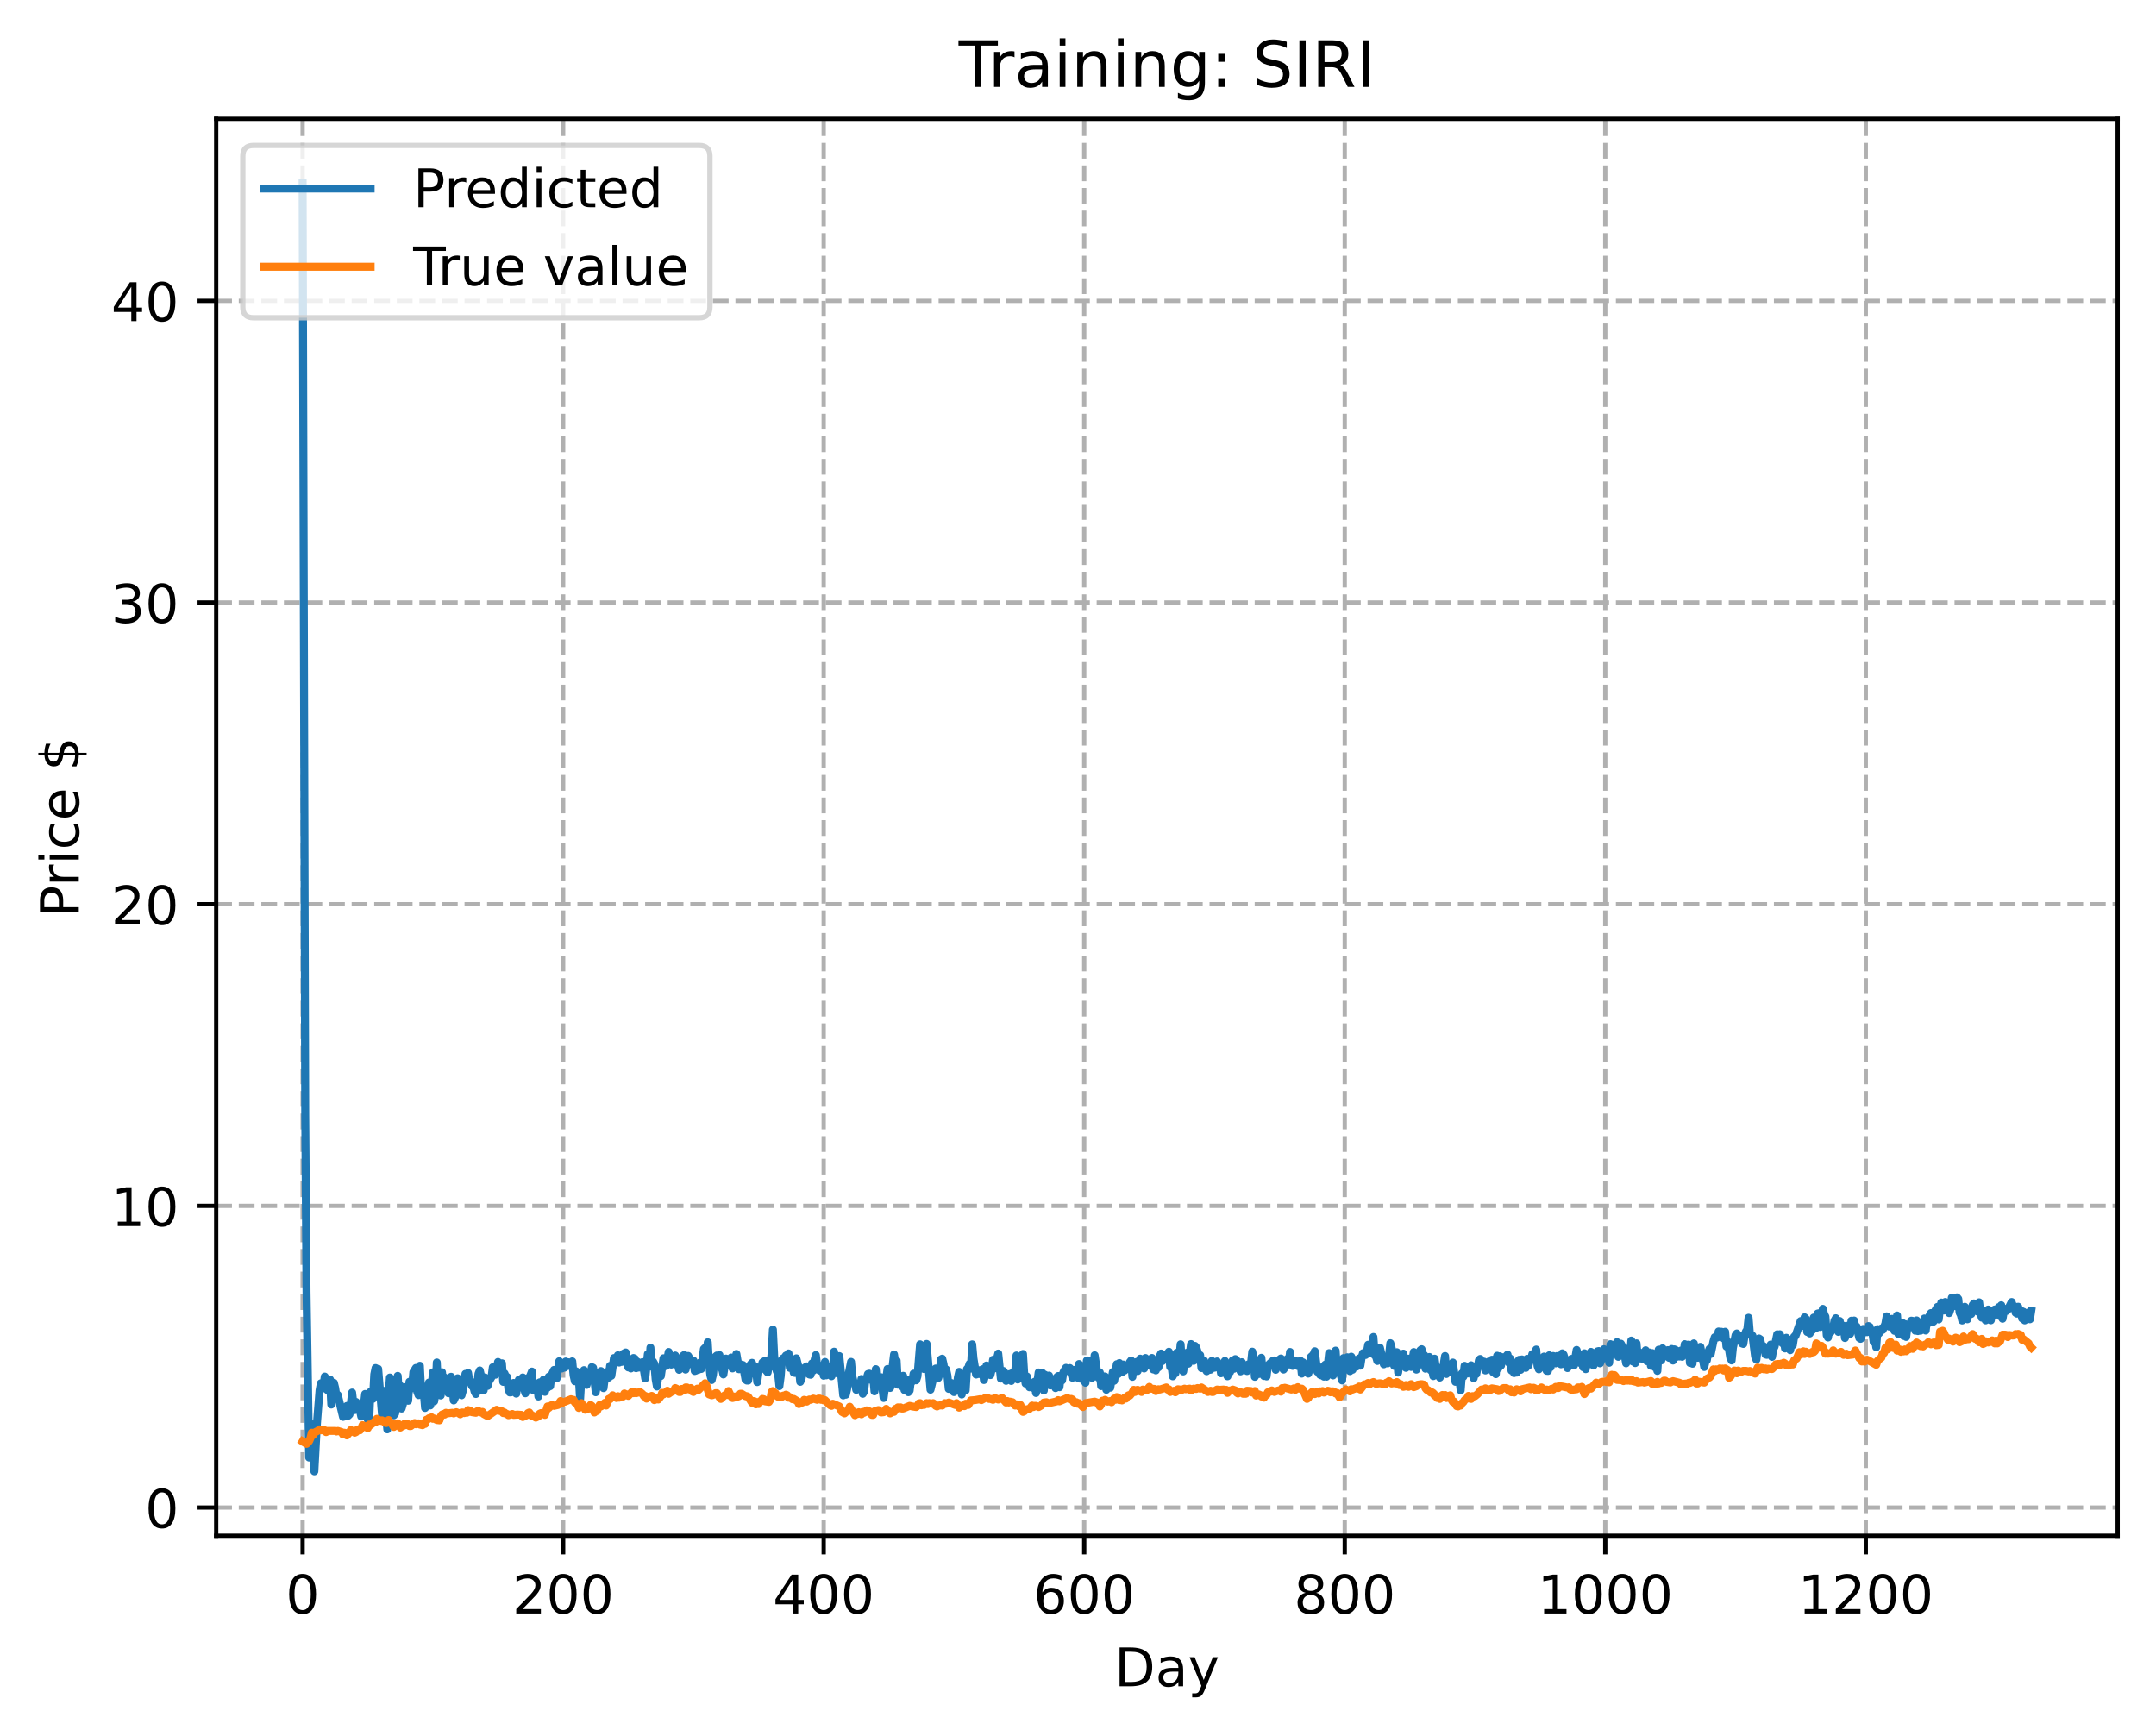 <?xml version="1.0" encoding="utf-8" standalone="no"?>
<!DOCTYPE svg PUBLIC "-//W3C//DTD SVG 1.1//EN"
  "http://www.w3.org/Graphics/SVG/1.1/DTD/svg11.dtd">
<!-- Created with matplotlib (https://matplotlib.org/) -->
<svg height="325.986pt" version="1.1" viewBox="0 0 404.923 325.986" width="404.923pt" xmlns="http://www.w3.org/2000/svg" xmlns:xlink="http://www.w3.org/1999/xlink">
 <defs>
  <style type="text/css">
*{stroke-linecap:butt;stroke-linejoin:round;}
  </style>
 </defs>
 <g id="figure_1">
  <g id="patch_1">
   <path d="M 0 325.986 
L 404.923 325.986 
L 404.923 0 
L 0 0 
z
" style="fill:#ffffff;"/>
  </g>
  <g id="axes_1">
   <g id="patch_2">
    <path d="M 40.603 288.43 
L 397.723 288.43 
L 397.723 22.318 
L 40.603 22.318 
z
" style="fill:#ffffff;"/>
   </g>
   <g id="matplotlib.axis_1">
    <g id="xtick_1">
     <g id="line2d_1">
      <path clip-path="url(#p308e8d0fc4)" d="M 56.836 288.43 
L 56.836 22.318 
" style="fill:none;stroke:#b0b0b0;stroke-dasharray:2.96,1.28;stroke-dashoffset:0;stroke-width:0.8;"/>
     </g>
     <g id="line2d_2">
      <defs>
       <path d="M 0 0 
L 0 3.5 
" id="m6fff9f8219" style="stroke:#000000;stroke-width:0.8;"/>
      </defs>
      <g>
       <use style="stroke:#000000;stroke-width:0.8;" x="56.836" xlink:href="#m6fff9f8219" y="288.43"/>
      </g>
     </g>
     <g id="text_1">
      <!-- 0 -->
      <defs>
       <path d="M 31.781 66.406 
Q 24.172 66.406 20.328 58.906 
Q 16.5 51.422 16.5 36.375 
Q 16.5 21.391 20.328 13.891 
Q 24.172 6.391 31.781 6.391 
Q 39.453 6.391 43.281 13.891 
Q 47.125 21.391 47.125 36.375 
Q 47.125 51.422 43.281 58.906 
Q 39.453 66.406 31.781 66.406 
z
M 31.781 74.219 
Q 44.047 74.219 50.516 64.516 
Q 56.984 54.828 56.984 36.375 
Q 56.984 17.969 50.516 8.266 
Q 44.047 -1.422 31.781 -1.422 
Q 19.531 -1.422 13.062 8.266 
Q 6.594 17.969 6.594 36.375 
Q 6.594 54.828 13.062 64.516 
Q 19.531 74.219 31.781 74.219 
z
" id="DejaVuSans-48"/>
      </defs>
      <g transform="translate(53.655 303.029)scale(0.1 -0.1)">
       <use xlink:href="#DejaVuSans-48"/>
      </g>
     </g>
    </g>
    <g id="xtick_2">
     <g id="line2d_3">
      <path clip-path="url(#p308e8d0fc4)" d="M 105.766 288.43 
L 105.766 22.318 
" style="fill:none;stroke:#b0b0b0;stroke-dasharray:2.96,1.28;stroke-dashoffset:0;stroke-width:0.8;"/>
     </g>
     <g id="line2d_4">
      <g>
       <use style="stroke:#000000;stroke-width:0.8;" x="105.766" xlink:href="#m6fff9f8219" y="288.43"/>
      </g>
     </g>
     <g id="text_2">
      <!-- 200 -->
      <defs>
       <path d="M 19.188 8.297 
L 53.609 8.297 
L 53.609 0 
L 7.328 0 
L 7.328 8.297 
Q 12.938 14.109 22.625 23.891 
Q 32.328 33.688 34.812 36.531 
Q 39.547 41.844 41.422 45.531 
Q 43.312 49.219 43.312 52.781 
Q 43.312 58.594 39.234 62.25 
Q 35.156 65.922 28.609 65.922 
Q 23.969 65.922 18.812 64.312 
Q 13.672 62.703 7.812 59.422 
L 7.812 69.391 
Q 13.766 71.781 18.938 73 
Q 24.125 74.219 28.422 74.219 
Q 39.75 74.219 46.484 68.547 
Q 53.219 62.891 53.219 53.422 
Q 53.219 48.922 51.531 44.891 
Q 49.859 40.875 45.406 35.406 
Q 44.188 33.984 37.641 27.219 
Q 31.109 20.453 19.188 8.297 
z
" id="DejaVuSans-50"/>
      </defs>
      <g transform="translate(96.223 303.029)scale(0.1 -0.1)">
       <use xlink:href="#DejaVuSans-50"/>
       <use x="63.623" xlink:href="#DejaVuSans-48"/>
       <use x="127.246" xlink:href="#DejaVuSans-48"/>
      </g>
     </g>
    </g>
    <g id="xtick_3">
     <g id="line2d_5">
      <path clip-path="url(#p308e8d0fc4)" d="M 154.697 288.43 
L 154.697 22.318 
" style="fill:none;stroke:#b0b0b0;stroke-dasharray:2.96,1.28;stroke-dashoffset:0;stroke-width:0.8;"/>
     </g>
     <g id="line2d_6">
      <g>
       <use style="stroke:#000000;stroke-width:0.8;" x="154.697" xlink:href="#m6fff9f8219" y="288.43"/>
      </g>
     </g>
     <g id="text_3">
      <!-- 400 -->
      <defs>
       <path d="M 37.797 64.312 
L 12.891 25.391 
L 37.797 25.391 
z
M 35.203 72.906 
L 47.609 72.906 
L 47.609 25.391 
L 58.016 25.391 
L 58.016 17.188 
L 47.609 17.188 
L 47.609 0 
L 37.797 0 
L 37.797 17.188 
L 4.891 17.188 
L 4.891 26.703 
z
" id="DejaVuSans-52"/>
      </defs>
      <g transform="translate(145.153 303.029)scale(0.1 -0.1)">
       <use xlink:href="#DejaVuSans-52"/>
       <use x="63.623" xlink:href="#DejaVuSans-48"/>
       <use x="127.246" xlink:href="#DejaVuSans-48"/>
      </g>
     </g>
    </g>
    <g id="xtick_4">
     <g id="line2d_7">
      <path clip-path="url(#p308e8d0fc4)" d="M 203.628 288.43 
L 203.628 22.318 
" style="fill:none;stroke:#b0b0b0;stroke-dasharray:2.96,1.28;stroke-dashoffset:0;stroke-width:0.8;"/>
     </g>
     <g id="line2d_8">
      <g>
       <use style="stroke:#000000;stroke-width:0.8;" x="203.628" xlink:href="#m6fff9f8219" y="288.43"/>
      </g>
     </g>
     <g id="text_4">
      <!-- 600 -->
      <defs>
       <path d="M 33.016 40.375 
Q 26.375 40.375 22.484 35.828 
Q 18.609 31.297 18.609 23.391 
Q 18.609 15.531 22.484 10.953 
Q 26.375 6.391 33.016 6.391 
Q 39.656 6.391 43.531 10.953 
Q 47.406 15.531 47.406 23.391 
Q 47.406 31.297 43.531 35.828 
Q 39.656 40.375 33.016 40.375 
z
M 52.594 71.297 
L 52.594 62.312 
Q 48.875 64.062 45.094 64.984 
Q 41.312 65.922 37.594 65.922 
Q 27.828 65.922 22.672 59.328 
Q 17.531 52.734 16.797 39.406 
Q 19.672 43.656 24.016 45.922 
Q 28.375 48.188 33.594 48.188 
Q 44.578 48.188 50.953 41.516 
Q 57.328 34.859 57.328 23.391 
Q 57.328 12.156 50.688 5.359 
Q 44.047 -1.422 33.016 -1.422 
Q 20.359 -1.422 13.672 8.266 
Q 6.984 17.969 6.984 36.375 
Q 6.984 53.656 15.188 63.938 
Q 23.391 74.219 37.203 74.219 
Q 40.922 74.219 44.703 73.484 
Q 48.484 72.75 52.594 71.297 
z
" id="DejaVuSans-54"/>
      </defs>
      <g transform="translate(194.084 303.029)scale(0.1 -0.1)">
       <use xlink:href="#DejaVuSans-54"/>
       <use x="63.623" xlink:href="#DejaVuSans-48"/>
       <use x="127.246" xlink:href="#DejaVuSans-48"/>
      </g>
     </g>
    </g>
    <g id="xtick_5">
     <g id="line2d_9">
      <path clip-path="url(#p308e8d0fc4)" d="M 252.558 288.43 
L 252.558 22.318 
" style="fill:none;stroke:#b0b0b0;stroke-dasharray:2.96,1.28;stroke-dashoffset:0;stroke-width:0.8;"/>
     </g>
     <g id="line2d_10">
      <g>
       <use style="stroke:#000000;stroke-width:0.8;" x="252.558" xlink:href="#m6fff9f8219" y="288.43"/>
      </g>
     </g>
     <g id="text_5">
      <!-- 800 -->
      <defs>
       <path d="M 31.781 34.625 
Q 24.75 34.625 20.719 30.859 
Q 16.703 27.094 16.703 20.516 
Q 16.703 13.922 20.719 10.156 
Q 24.75 6.391 31.781 6.391 
Q 38.812 6.391 42.859 10.172 
Q 46.922 13.969 46.922 20.516 
Q 46.922 27.094 42.891 30.859 
Q 38.875 34.625 31.781 34.625 
z
M 21.922 38.812 
Q 15.578 40.375 12.031 44.719 
Q 8.5 49.078 8.5 55.328 
Q 8.5 64.062 14.719 69.141 
Q 20.953 74.219 31.781 74.219 
Q 42.672 74.219 48.875 69.141 
Q 55.078 64.062 55.078 55.328 
Q 55.078 49.078 51.531 44.719 
Q 48 40.375 41.703 38.812 
Q 48.828 37.156 52.797 32.312 
Q 56.781 27.484 56.781 20.516 
Q 56.781 9.906 50.312 4.234 
Q 43.844 -1.422 31.781 -1.422 
Q 19.734 -1.422 13.25 4.234 
Q 6.781 9.906 6.781 20.516 
Q 6.781 27.484 10.781 32.312 
Q 14.797 37.156 21.922 38.812 
z
M 18.312 54.391 
Q 18.312 48.734 21.844 45.562 
Q 25.391 42.391 31.781 42.391 
Q 38.141 42.391 41.719 45.562 
Q 45.312 48.734 45.312 54.391 
Q 45.312 60.062 41.719 63.234 
Q 38.141 66.406 31.781 66.406 
Q 25.391 66.406 21.844 63.234 
Q 18.312 60.062 18.312 54.391 
z
" id="DejaVuSans-56"/>
      </defs>
      <g transform="translate(243.015 303.029)scale(0.1 -0.1)">
       <use xlink:href="#DejaVuSans-56"/>
       <use x="63.623" xlink:href="#DejaVuSans-48"/>
       <use x="127.246" xlink:href="#DejaVuSans-48"/>
      </g>
     </g>
    </g>
    <g id="xtick_6">
     <g id="line2d_11">
      <path clip-path="url(#p308e8d0fc4)" d="M 301.489 288.43 
L 301.489 22.318 
" style="fill:none;stroke:#b0b0b0;stroke-dasharray:2.96,1.28;stroke-dashoffset:0;stroke-width:0.8;"/>
     </g>
     <g id="line2d_12">
      <g>
       <use style="stroke:#000000;stroke-width:0.8;" x="301.489" xlink:href="#m6fff9f8219" y="288.43"/>
      </g>
     </g>
     <g id="text_6">
      <!-- 1000 -->
      <defs>
       <path d="M 12.406 8.297 
L 28.516 8.297 
L 28.516 63.922 
L 10.984 60.406 
L 10.984 69.391 
L 28.422 72.906 
L 38.281 72.906 
L 38.281 8.297 
L 54.391 8.297 
L 54.391 0 
L 12.406 0 
z
" id="DejaVuSans-49"/>
      </defs>
      <g transform="translate(288.764 303.029)scale(0.1 -0.1)">
       <use xlink:href="#DejaVuSans-49"/>
       <use x="63.623" xlink:href="#DejaVuSans-48"/>
       <use x="127.246" xlink:href="#DejaVuSans-48"/>
       <use x="190.869" xlink:href="#DejaVuSans-48"/>
      </g>
     </g>
    </g>
    <g id="xtick_7">
     <g id="line2d_13">
      <path clip-path="url(#p308e8d0fc4)" d="M 350.419 288.43 
L 350.419 22.318 
" style="fill:none;stroke:#b0b0b0;stroke-dasharray:2.96,1.28;stroke-dashoffset:0;stroke-width:0.8;"/>
     </g>
     <g id="line2d_14">
      <g>
       <use style="stroke:#000000;stroke-width:0.8;" x="350.419" xlink:href="#m6fff9f8219" y="288.43"/>
      </g>
     </g>
     <g id="text_7">
      <!-- 1200 -->
      <g transform="translate(337.694 303.029)scale(0.1 -0.1)">
       <use xlink:href="#DejaVuSans-49"/>
       <use x="63.623" xlink:href="#DejaVuSans-50"/>
       <use x="127.246" xlink:href="#DejaVuSans-48"/>
       <use x="190.869" xlink:href="#DejaVuSans-48"/>
      </g>
     </g>
    </g>
    <g id="text_8">
     <!-- Day -->
     <defs>
      <path d="M 19.672 64.797 
L 19.672 8.109 
L 31.594 8.109 
Q 46.688 8.109 53.688 14.938 
Q 60.688 21.781 60.688 36.531 
Q 60.688 51.172 53.688 57.984 
Q 46.688 64.797 31.594 64.797 
z
M 9.812 72.906 
L 30.078 72.906 
Q 51.266 72.906 61.172 64.094 
Q 71.094 55.281 71.094 36.531 
Q 71.094 17.672 61.125 8.828 
Q 51.172 0 30.078 0 
L 9.812 0 
z
" id="DejaVuSans-68"/>
      <path d="M 34.281 27.484 
Q 23.391 27.484 19.188 25 
Q 14.984 22.516 14.984 16.5 
Q 14.984 11.719 18.141 8.906 
Q 21.297 6.109 26.703 6.109 
Q 34.188 6.109 38.703 11.406 
Q 43.219 16.703 43.219 25.484 
L 43.219 27.484 
z
M 52.203 31.203 
L 52.203 0 
L 43.219 0 
L 43.219 8.297 
Q 40.141 3.328 35.547 0.953 
Q 30.953 -1.422 24.312 -1.422 
Q 15.922 -1.422 10.953 3.297 
Q 6 8.016 6 15.922 
Q 6 25.141 12.172 29.828 
Q 18.359 34.516 30.609 34.516 
L 43.219 34.516 
L 43.219 35.406 
Q 43.219 41.609 39.141 45 
Q 35.062 48.391 27.688 48.391 
Q 23 48.391 18.547 47.266 
Q 14.109 46.141 10.016 43.891 
L 10.016 52.203 
Q 14.938 54.109 19.578 55.047 
Q 24.219 56 28.609 56 
Q 40.484 56 46.344 49.844 
Q 52.203 43.703 52.203 31.203 
z
" id="DejaVuSans-97"/>
      <path d="M 32.172 -5.078 
Q 28.375 -14.844 24.75 -17.812 
Q 21.141 -20.797 15.094 -20.797 
L 7.906 -20.797 
L 7.906 -13.281 
L 13.188 -13.281 
Q 16.891 -13.281 18.938 -11.516 
Q 21 -9.766 23.484 -3.219 
L 25.094 0.875 
L 2.984 54.688 
L 12.5 54.688 
L 29.594 11.922 
L 46.688 54.688 
L 56.203 54.688 
z
" id="DejaVuSans-121"/>
     </defs>
     <g transform="translate(209.29 316.707)scale(0.1 -0.1)">
      <use xlink:href="#DejaVuSans-68"/>
      <use x="77.002" xlink:href="#DejaVuSans-97"/>
      <use x="138.281" xlink:href="#DejaVuSans-121"/>
     </g>
    </g>
   </g>
   <g id="matplotlib.axis_2">
    <g id="ytick_1">
     <g id="line2d_15">
      <path clip-path="url(#p308e8d0fc4)" d="M 40.603 283.131 
L 397.723 283.131 
" style="fill:none;stroke:#b0b0b0;stroke-dasharray:2.96,1.28;stroke-dashoffset:0;stroke-width:0.8;"/>
     </g>
     <g id="line2d_16">
      <defs>
       <path d="M 0 0 
L -3.5 0 
" id="m740056341a" style="stroke:#000000;stroke-width:0.8;"/>
      </defs>
      <g>
       <use style="stroke:#000000;stroke-width:0.8;" x="40.603" xlink:href="#m740056341a" y="283.131"/>
      </g>
     </g>
     <g id="text_9">
      <!-- 0 -->
      <g transform="translate(27.241 286.931)scale(0.1 -0.1)">
       <use xlink:href="#DejaVuSans-48"/>
      </g>
     </g>
    </g>
    <g id="ytick_2">
     <g id="line2d_17">
      <path clip-path="url(#p308e8d0fc4)" d="M 40.603 226.475 
L 397.723 226.475 
" style="fill:none;stroke:#b0b0b0;stroke-dasharray:2.96,1.28;stroke-dashoffset:0;stroke-width:0.8;"/>
     </g>
     <g id="line2d_18">
      <g>
       <use style="stroke:#000000;stroke-width:0.8;" x="40.603" xlink:href="#m740056341a" y="226.475"/>
      </g>
     </g>
     <g id="text_10">
      <!-- 10 -->
      <g transform="translate(20.878 230.274)scale(0.1 -0.1)">
       <use xlink:href="#DejaVuSans-49"/>
       <use x="63.623" xlink:href="#DejaVuSans-48"/>
      </g>
     </g>
    </g>
    <g id="ytick_3">
     <g id="line2d_19">
      <path clip-path="url(#p308e8d0fc4)" d="M 40.603 169.818 
L 397.723 169.818 
" style="fill:none;stroke:#b0b0b0;stroke-dasharray:2.96,1.28;stroke-dashoffset:0;stroke-width:0.8;"/>
     </g>
     <g id="line2d_20">
      <g>
       <use style="stroke:#000000;stroke-width:0.8;" x="40.603" xlink:href="#m740056341a" y="169.818"/>
      </g>
     </g>
     <g id="text_11">
      <!-- 20 -->
      <g transform="translate(20.878 173.617)scale(0.1 -0.1)">
       <use xlink:href="#DejaVuSans-50"/>
       <use x="63.623" xlink:href="#DejaVuSans-48"/>
      </g>
     </g>
    </g>
    <g id="ytick_4">
     <g id="line2d_21">
      <path clip-path="url(#p308e8d0fc4)" d="M 40.603 113.161 
L 397.723 113.161 
" style="fill:none;stroke:#b0b0b0;stroke-dasharray:2.96,1.28;stroke-dashoffset:0;stroke-width:0.8;"/>
     </g>
     <g id="line2d_22">
      <g>
       <use style="stroke:#000000;stroke-width:0.8;" x="40.603" xlink:href="#m740056341a" y="113.161"/>
      </g>
     </g>
     <g id="text_12">
      <!-- 30 -->
      <defs>
       <path d="M 40.578 39.312 
Q 47.656 37.797 51.625 33 
Q 55.609 28.219 55.609 21.188 
Q 55.609 10.406 48.188 4.484 
Q 40.766 -1.422 27.094 -1.422 
Q 22.516 -1.422 17.656 -0.516 
Q 12.797 0.391 7.625 2.203 
L 7.625 11.719 
Q 11.719 9.328 16.594 8.109 
Q 21.484 6.891 26.812 6.891 
Q 36.078 6.891 40.938 10.547 
Q 45.797 14.203 45.797 21.188 
Q 45.797 27.641 41.281 31.266 
Q 36.766 34.906 28.719 34.906 
L 20.219 34.906 
L 20.219 43.016 
L 29.109 43.016 
Q 36.375 43.016 40.234 45.922 
Q 44.094 48.828 44.094 54.297 
Q 44.094 59.906 40.109 62.906 
Q 36.141 65.922 28.719 65.922 
Q 24.656 65.922 20.016 65.031 
Q 15.375 64.156 9.812 62.312 
L 9.812 71.094 
Q 15.438 72.656 20.344 73.438 
Q 25.25 74.219 29.594 74.219 
Q 40.828 74.219 47.359 69.109 
Q 53.906 64.016 53.906 55.328 
Q 53.906 49.266 50.438 45.094 
Q 46.969 40.922 40.578 39.312 
z
" id="DejaVuSans-51"/>
      </defs>
      <g transform="translate(20.878 116.96)scale(0.1 -0.1)">
       <use xlink:href="#DejaVuSans-51"/>
       <use x="63.623" xlink:href="#DejaVuSans-48"/>
      </g>
     </g>
    </g>
    <g id="ytick_5">
     <g id="line2d_23">
      <path clip-path="url(#p308e8d0fc4)" d="M 40.603 56.505 
L 397.723 56.505 
" style="fill:none;stroke:#b0b0b0;stroke-dasharray:2.96,1.28;stroke-dashoffset:0;stroke-width:0.8;"/>
     </g>
     <g id="line2d_24">
      <g>
       <use style="stroke:#000000;stroke-width:0.8;" x="40.603" xlink:href="#m740056341a" y="56.505"/>
      </g>
     </g>
     <g id="text_13">
      <!-- 40 -->
      <g transform="translate(20.878 60.304)scale(0.1 -0.1)">
       <use xlink:href="#DejaVuSans-52"/>
       <use x="63.623" xlink:href="#DejaVuSans-48"/>
      </g>
     </g>
    </g>
    <g id="text_14">
     <!-- Price $ -->
     <defs>
      <path d="M 19.672 64.797 
L 19.672 37.406 
L 32.078 37.406 
Q 38.969 37.406 42.719 40.969 
Q 46.484 44.531 46.484 51.125 
Q 46.484 57.672 42.719 61.234 
Q 38.969 64.797 32.078 64.797 
z
M 9.812 72.906 
L 32.078 72.906 
Q 44.344 72.906 50.609 67.359 
Q 56.891 61.812 56.891 51.125 
Q 56.891 40.328 50.609 34.812 
Q 44.344 29.297 32.078 29.297 
L 19.672 29.297 
L 19.672 0 
L 9.812 0 
z
" id="DejaVuSans-80"/>
      <path d="M 41.109 46.297 
Q 39.594 47.172 37.812 47.578 
Q 36.031 48 33.891 48 
Q 26.266 48 22.188 43.047 
Q 18.109 38.094 18.109 28.812 
L 18.109 0 
L 9.078 0 
L 9.078 54.688 
L 18.109 54.688 
L 18.109 46.188 
Q 20.953 51.172 25.484 53.578 
Q 30.031 56 36.531 56 
Q 37.453 56 38.578 55.875 
Q 39.703 55.766 41.062 55.516 
z
" id="DejaVuSans-114"/>
      <path d="M 9.422 54.688 
L 18.406 54.688 
L 18.406 0 
L 9.422 0 
z
M 9.422 75.984 
L 18.406 75.984 
L 18.406 64.594 
L 9.422 64.594 
z
" id="DejaVuSans-105"/>
      <path d="M 48.781 52.594 
L 48.781 44.188 
Q 44.969 46.297 41.141 47.344 
Q 37.312 48.391 33.406 48.391 
Q 24.656 48.391 19.812 42.844 
Q 14.984 37.312 14.984 27.297 
Q 14.984 17.281 19.812 11.734 
Q 24.656 6.203 33.406 6.203 
Q 37.312 6.203 41.141 7.25 
Q 44.969 8.297 48.781 10.406 
L 48.781 2.094 
Q 45.016 0.344 40.984 -0.531 
Q 36.969 -1.422 32.422 -1.422 
Q 20.062 -1.422 12.781 6.344 
Q 5.516 14.109 5.516 27.297 
Q 5.516 40.672 12.859 48.328 
Q 20.219 56 33.016 56 
Q 37.156 56 41.109 55.141 
Q 45.062 54.297 48.781 52.594 
z
" id="DejaVuSans-99"/>
      <path d="M 56.203 29.594 
L 56.203 25.203 
L 14.891 25.203 
Q 15.484 15.922 20.484 11.062 
Q 25.484 6.203 34.422 6.203 
Q 39.594 6.203 44.453 7.469 
Q 49.312 8.734 54.109 11.281 
L 54.109 2.781 
Q 49.266 0.734 44.188 -0.344 
Q 39.109 -1.422 33.891 -1.422 
Q 20.797 -1.422 13.156 6.188 
Q 5.516 13.812 5.516 26.812 
Q 5.516 40.234 12.766 48.109 
Q 20.016 56 32.328 56 
Q 43.359 56 49.781 48.891 
Q 56.203 41.797 56.203 29.594 
z
M 47.219 32.234 
Q 47.125 39.594 43.094 43.984 
Q 39.062 48.391 32.422 48.391 
Q 24.906 48.391 20.391 44.141 
Q 15.875 39.891 15.188 32.172 
z
" id="DejaVuSans-101"/>
      <path id="DejaVuSans-32"/>
      <path d="M 33.797 -14.703 
L 28.906 -14.703 
L 28.859 0 
Q 23.734 0.094 18.609 1.188 
Q 13.484 2.297 8.297 4.5 
L 8.297 13.281 
Q 13.281 10.156 18.375 8.562 
Q 23.484 6.984 28.906 6.938 
L 28.906 29.203 
Q 18.109 30.953 13.203 35.156 
Q 8.297 39.359 8.297 46.688 
Q 8.297 54.641 13.625 59.219 
Q 18.953 63.812 28.906 64.5 
L 28.906 75.984 
L 33.797 75.984 
L 33.797 64.656 
Q 38.328 64.453 42.578 63.688 
Q 46.828 62.938 50.875 61.625 
L 50.875 53.078 
Q 46.828 55.125 42.547 56.25 
Q 38.281 57.375 33.797 57.562 
L 33.797 36.719 
Q 44.875 35.016 50.094 30.609 
Q 55.328 26.219 55.328 18.609 
Q 55.328 10.359 49.781 5.594 
Q 44.234 0.828 33.797 0.094 
z
M 28.906 37.594 
L 28.906 57.625 
Q 23.25 56.984 20.266 54.391 
Q 17.281 51.812 17.281 47.516 
Q 17.281 43.312 20.031 40.969 
Q 22.797 38.625 28.906 37.594 
z
M 33.797 28.219 
L 33.797 7.078 
Q 39.984 7.906 43.141 10.594 
Q 46.297 13.281 46.297 17.672 
Q 46.297 21.969 43.281 24.5 
Q 40.281 27.047 33.797 28.219 
z
" id="DejaVuSans-36"/>
     </defs>
     <g transform="translate(14.798 172.342)rotate(-90)scale(0.1 -0.1)">
      <use xlink:href="#DejaVuSans-80"/>
      <use x="58.553" xlink:href="#DejaVuSans-114"/>
      <use x="99.666" xlink:href="#DejaVuSans-105"/>
      <use x="127.449" xlink:href="#DejaVuSans-99"/>
      <use x="182.43" xlink:href="#DejaVuSans-101"/>
      <use x="243.953" xlink:href="#DejaVuSans-32"/>
      <use x="275.74" xlink:href="#DejaVuSans-36"/>
     </g>
    </g>
   </g>
   <g id="line2d_25">
    <path clip-path="url(#p308e8d0fc4)" d="M 56.836 34.414 
L 57.325 209.144 
L 57.57 242.677 
L 58.059 273.75 
L 58.304 271.727 
L 58.548 267.486 
L 58.793 270.059 
L 59.038 276.334 
L 59.527 267.293 
L 60.016 261.118 
L 60.261 259.8 
L 60.506 260.809 
L 60.75 260.356 
L 60.995 258.541 
L 61.24 258.991 
L 61.484 261.072 
L 61.729 260.494 
L 61.974 259.083 
L 62.218 263.79 
L 62.708 259.713 
L 62.952 260.702 
L 63.197 262.35 
L 63.441 261.991 
L 64.42 266.109 
L 64.665 266.038 
L 64.909 264.357 
L 65.154 264.056 
L 65.399 265.891 
L 65.643 265.648 
L 66.133 261.544 
L 66.377 263.729 
L 66.622 264.833 
L 66.867 263.305 
L 67.111 264.611 
L 67.356 263.662 
L 67.845 266.037 
L 68.09 266.021 
L 68.579 261.806 
L 69.069 266.577 
L 69.313 267.322 
L 69.558 261.409 
L 69.802 262.687 
L 70.047 262.721 
L 70.292 258.131 
L 70.536 256.936 
L 70.781 258.454 
L 71.026 257.103 
L 71.76 265.871 
L 72.004 261.216 
L 72.249 262.527 
L 72.738 268.45 
L 72.983 261.889 
L 73.228 258.719 
L 73.717 261.662 
L 73.962 265.813 
L 74.206 265.485 
L 74.451 264.343 
L 74.696 258.411 
L 74.94 262.396 
L 75.185 260.27 
L 75.429 264.548 
L 75.674 263.716 
L 75.919 260.677 
L 76.163 260.525 
L 76.653 263.082 
L 76.897 259.513 
L 77.142 260.858 
L 77.387 260.351 
L 77.631 257.711 
L 78.121 256.917 
L 78.365 261.411 
L 78.61 262.024 
L 78.855 256.511 
L 79.099 261.345 
L 79.344 260.459 
L 79.589 261.546 
L 79.833 264.437 
L 80.078 260.411 
L 80.323 262.046 
L 80.567 259.659 
L 80.812 263.96 
L 81.301 257.749 
L 81.546 263.185 
L 81.79 261.669 
L 82.035 255.888 
L 82.28 260.802 
L 82.524 261.773 
L 82.769 262.088 
L 83.014 257.727 
L 83.258 260.155 
L 83.503 258.7 
L 83.748 261.042 
L 83.992 260.29 
L 84.237 261.671 
L 84.726 258.578 
L 84.971 260.204 
L 85.216 263.022 
L 85.46 262.481 
L 85.705 259.598 
L 85.95 258.862 
L 86.684 262.055 
L 86.928 261.193 
L 87.417 258.034 
L 87.662 258.152 
L 87.907 257.853 
L 88.151 259.353 
L 88.396 259.368 
L 88.641 260.313 
L 88.885 260.377 
L 89.13 261.337 
L 89.375 261.81 
L 89.619 260.459 
L 89.864 258.015 
L 90.109 257.391 
L 90.353 258.422 
L 90.598 261.143 
L 90.843 261.12 
L 91.087 258.707 
L 91.332 259.956 
L 91.577 260.298 
L 91.821 259.459 
L 92.311 258.642 
L 92.555 256.789 
L 92.8 258.112 
L 93.044 258.192 
L 93.534 255.793 
L 94.023 256.701 
L 94.268 256.043 
L 94.512 259.537 
L 94.757 257.949 
L 95.002 258.579 
L 95.246 258.616 
L 95.491 260.956 
L 95.736 261.517 
L 95.98 261.5 
L 96.225 261.304 
L 96.47 259.736 
L 96.959 261.745 
L 97.204 259.959 
L 97.448 259.133 
L 97.693 259.491 
L 97.938 260.548 
L 98.182 258.705 
L 98.427 260.784 
L 98.672 261.675 
L 99.161 258.813 
L 99.405 258.828 
L 99.895 257.602 
L 100.139 261.099 
L 100.384 259.731 
L 100.873 260.155 
L 101.118 262.282 
L 101.363 259.621 
L 101.852 259.543 
L 102.097 259.111 
L 102.341 261.408 
L 102.586 260.282 
L 102.831 260.635 
L 103.075 258.562 
L 103.32 260.347 
L 103.565 258.32 
L 104.054 257.29 
L 104.299 257.817 
L 104.543 258.889 
L 105.032 255.655 
L 105.277 256.716 
L 105.522 257.023 
L 105.766 256.174 
L 106.011 256.87 
L 106.256 255.708 
L 106.5 256.588 
L 106.745 255.848 
L 106.99 256.18 
L 107.479 255.682 
L 107.724 258.305 
L 107.968 259.417 
L 108.213 257.558 
L 108.458 259.398 
L 108.702 258.592 
L 108.947 262.832 
L 109.192 258.719 
L 109.681 257.335 
L 110.17 260.107 
L 110.66 258.11 
L 110.904 258.55 
L 111.149 256.761 
L 111.393 256.884 
L 111.883 261.482 
L 112.372 258.781 
L 112.617 259.473 
L 112.861 257.508 
L 113.351 260.714 
L 113.595 258.76 
L 113.84 258.454 
L 114.085 257.617 
L 114.329 258.735 
L 114.574 256.528 
L 114.819 258.387 
L 115.308 255.062 
L 115.553 255.076 
L 115.797 255.31 
L 116.042 254.54 
L 116.287 255.906 
L 116.531 255.779 
L 116.776 255.778 
L 117.02 254.28 
L 117.51 254.01 
L 117.999 256.82 
L 118.244 256.523 
L 118.488 257.016 
L 118.978 255.054 
L 119.222 255.169 
L 119.467 256.963 
L 119.712 255.746 
L 119.956 256.855 
L 120.201 255.932 
L 120.446 256.092 
L 120.69 255.827 
L 121.18 258.887 
L 121.669 254.307 
L 121.914 256.425 
L 122.158 253.107 
L 122.403 256.683 
L 122.648 255.712 
L 122.892 256.151 
L 123.137 259.042 
L 123.381 260.408 
L 123.626 258.566 
L 123.871 258.107 
L 124.115 258.444 
L 124.605 255.101 
L 125.094 256.56 
L 125.583 253.92 
L 125.828 255.784 
L 126.073 256.292 
L 126.562 254.999 
L 126.807 254.58 
L 127.541 257.274 
L 127.785 256.639 
L 128.03 256.734 
L 128.275 254.648 
L 128.519 254.471 
L 128.764 257.23 
L 129.253 254.661 
L 129.498 255.102 
L 129.742 256.184 
L 129.987 255.527 
L 130.232 255.524 
L 130.476 257.496 
L 130.721 257.415 
L 130.966 257.031 
L 131.21 257.241 
L 131.455 255.92 
L 131.7 257.111 
L 132.189 253.361 
L 132.434 253.121 
L 132.678 254.233 
L 132.923 252.099 
L 133.168 256.189 
L 133.412 258.297 
L 133.657 259.191 
L 133.902 258.195 
L 134.146 255.929 
L 134.391 254.789 
L 134.636 254.58 
L 134.88 254.597 
L 135.125 254.494 
L 135.369 256.899 
L 135.614 257.066 
L 135.859 258.141 
L 136.348 255.16 
L 136.593 255.671 
L 136.837 255.797 
L 137.082 256.165 
L 137.327 254.968 
L 137.571 257.009 
L 137.816 255.44 
L 138.061 255.322 
L 138.305 254.289 
L 138.795 257.162 
L 139.039 256.232 
L 139.284 256.671 
L 139.529 256.372 
L 140.018 259.116 
L 140.263 259.288 
L 140.507 259.294 
L 140.996 256.219 
L 141.241 255.955 
L 141.486 256.755 
L 141.73 258.014 
L 141.975 256.739 
L 142.22 259.581 
L 142.464 257.639 
L 142.709 256.885 
L 142.954 257.117 
L 143.198 255.903 
L 143.688 255.563 
L 143.932 257.458 
L 144.177 257.757 
L 144.422 256.173 
L 144.666 256.719 
L 144.911 254.235 
L 145.156 249.706 
L 145.4 254.665 
L 145.645 256.667 
L 145.89 257.544 
L 146.134 257.996 
L 146.379 260.337 
L 146.624 258.512 
L 146.868 255.408 
L 147.113 255.08 
L 147.357 255.23 
L 147.602 254.596 
L 147.847 255.323 
L 148.091 254.198 
L 148.336 256.904 
L 148.825 256.02 
L 149.07 257.797 
L 149.315 257.852 
L 149.559 255.111 
L 150.049 257.03 
L 150.293 259.53 
L 150.538 258.951 
L 150.783 257.622 
L 151.027 256.946 
L 151.517 256.629 
L 151.761 257.631 
L 152.006 258.147 
L 152.251 258.199 
L 152.495 256.074 
L 152.74 257.441 
L 152.984 255.427 
L 153.229 254.506 
L 153.474 256.585 
L 153.718 257.251 
L 153.963 257.428 
L 154.208 256.521 
L 154.452 256.565 
L 154.697 258.385 
L 154.942 255.785 
L 155.186 258.307 
L 155.676 256.817 
L 155.92 257.371 
L 156.165 258.474 
L 156.41 257.855 
L 156.654 253.865 
L 156.899 256.971 
L 157.144 257.897 
L 157.388 257.93 
L 157.633 254.689 
L 158.367 262.071 
L 158.612 261.798 
L 158.856 261.944 
L 159.101 260.886 
L 159.345 258.269 
L 159.835 255.78 
L 160.079 258.516 
L 160.324 259.583 
L 160.569 259.829 
L 160.813 261.033 
L 161.058 260.681 
L 161.303 259.811 
L 161.547 260.781 
L 161.792 258.995 
L 162.037 261.775 
L 162.281 261.388 
L 162.526 259.115 
L 162.771 258.87 
L 163.015 258.057 
L 163.26 257.989 
L 163.505 259.135 
L 163.749 258.689 
L 163.994 258.588 
L 164.239 261.313 
L 164.483 257.149 
L 164.728 260.072 
L 164.972 259.062 
L 165.217 259.045 
L 165.462 258.662 
L 165.951 262.562 
L 166.685 257.119 
L 166.93 258.502 
L 167.174 260.68 
L 167.419 260.101 
L 167.664 256.384 
L 167.908 254.384 
L 168.153 255.977 
L 168.398 255.534 
L 168.642 260.063 
L 168.887 259.466 
L 169.132 258.455 
L 169.376 260.374 
L 169.621 258.396 
L 169.866 261.075 
L 170.355 259.17 
L 170.6 261.472 
L 170.844 261.168 
L 171.089 259.194 
L 171.333 259.468 
L 171.578 257.997 
L 171.823 259.128 
L 172.067 259.242 
L 172.312 258.475 
L 172.801 252.483 
L 173.046 253.625 
L 173.535 257.12 
L 173.78 256.373 
L 174.025 252.409 
L 174.759 261.001 
L 175.737 257.029 
L 175.982 258.284 
L 176.227 258.798 
L 176.471 257.819 
L 176.716 255.317 
L 176.96 255.176 
L 177.205 256.205 
L 177.45 258.024 
L 177.694 257.188 
L 177.939 258.351 
L 178.184 260.854 
L 178.428 259.711 
L 178.673 259.75 
L 178.918 261.17 
L 179.162 261.452 
L 179.407 261.238 
L 179.652 260.792 
L 179.896 258.738 
L 180.141 257.658 
L 180.386 260.507 
L 180.63 261.904 
L 180.875 260.045 
L 181.12 259.494 
L 181.364 261.137 
L 181.609 257.133 
L 181.854 256.871 
L 182.098 256.134 
L 182.343 257.043 
L 182.588 252.49 
L 182.832 255.151 
L 183.321 258.156 
L 183.566 257.918 
L 183.811 258.058 
L 184.055 257.338 
L 184.3 257.427 
L 184.545 257.158 
L 184.789 259.189 
L 185.034 258.308 
L 185.279 256.466 
L 185.523 257.236 
L 185.768 256.659 
L 186.013 258.257 
L 186.257 257.2 
L 186.502 255.389 
L 186.747 257.021 
L 187.481 254.218 
L 187.97 258.915 
L 188.215 257.448 
L 188.459 257.5 
L 188.704 257.859 
L 188.948 259.34 
L 189.193 259.125 
L 189.438 258.238 
L 189.682 258.05 
L 189.927 259.364 
L 190.172 257.844 
L 190.416 258.533 
L 190.661 257.622 
L 190.906 254.58 
L 191.15 259.088 
L 191.395 257.219 
L 191.884 257.563 
L 192.129 254.292 
L 192.374 258.261 
L 192.618 259.849 
L 192.863 258.515 
L 193.352 260.551 
L 193.597 260.098 
L 194.086 260.705 
L 194.331 259.502 
L 194.575 261.623 
L 195.065 257.772 
L 195.554 259.316 
L 195.799 257.873 
L 196.043 261.161 
L 196.288 258.206 
L 196.533 258.767 
L 196.777 258.868 
L 197.022 258.354 
L 197.267 260.204 
L 197.511 259.1 
L 197.756 259.031 
L 198.001 259.309 
L 198.245 260.708 
L 198.49 258.657 
L 198.735 258.438 
L 198.979 260.537 
L 199.224 258.379 
L 199.469 259.267 
L 199.713 257.756 
L 200.203 256.9 
L 200.447 257.482 
L 200.692 257.02 
L 200.936 256.94 
L 201.426 258.764 
L 201.67 257.292 
L 201.915 258.532 
L 202.16 258.021 
L 202.404 258.754 
L 202.649 256.186 
L 202.894 258.927 
L 203.138 257.213 
L 203.383 259.048 
L 203.872 259.704 
L 204.117 255.536 
L 204.362 255.515 
L 204.606 255.78 
L 204.851 256.27 
L 205.096 258.778 
L 205.34 257.846 
L 205.585 254.539 
L 206.074 257.785 
L 206.319 258.777 
L 206.563 257.775 
L 206.808 260.332 
L 207.053 258.426 
L 207.297 259.36 
L 207.542 258.52 
L 207.787 261.018 
L 208.031 259.758 
L 208.276 259.652 
L 208.521 260.635 
L 209.01 257.679 
L 209.255 259.334 
L 209.744 256.216 
L 209.989 258.074 
L 210.233 256 
L 210.723 257.726 
L 210.967 256.278 
L 211.212 257.417 
L 211.457 256.81 
L 211.701 256.522 
L 211.946 257.115 
L 212.191 255.839 
L 212.435 255.516 
L 212.68 258.591 
L 212.924 256.458 
L 213.169 256.791 
L 213.414 255.807 
L 213.658 257.507 
L 214.148 255.173 
L 214.392 255.797 
L 214.637 255.878 
L 214.882 257.022 
L 215.126 255.055 
L 215.371 256.435 
L 215.86 255.892 
L 216.105 256.207 
L 216.35 255.045 
L 216.594 257.199 
L 216.839 256.854 
L 217.084 257.377 
L 217.328 255.845 
L 217.573 256.812 
L 217.818 254.682 
L 218.062 254.214 
L 218.307 255.638 
L 218.551 254.695 
L 218.796 254.906 
L 219.285 254.239 
L 219.53 253.877 
L 219.775 256.74 
L 220.019 256.526 
L 220.264 258.489 
L 220.509 256.545 
L 220.753 257.922 
L 220.998 254.082 
L 221.243 255.709 
L 221.487 255.278 
L 221.732 252.478 
L 221.977 256.245 
L 222.221 257.569 
L 222.466 256.004 
L 222.711 255.65 
L 222.955 254.052 
L 223.2 256.121 
L 223.689 252.437 
L 223.934 254.641 
L 224.179 255.586 
L 224.423 252.776 
L 224.668 253.054 
L 224.912 253.838 
L 225.157 255.482 
L 225.402 254.519 
L 225.646 256.942 
L 225.891 256.667 
L 226.136 255.539 
L 226.38 257.115 
L 226.625 257.535 
L 226.87 257.319 
L 227.359 257.248 
L 227.604 255.593 
L 227.848 255.84 
L 228.093 256.876 
L 228.582 255.699 
L 228.827 256.173 
L 229.072 256.404 
L 229.316 257.914 
L 229.561 256.9 
L 229.806 257.338 
L 230.05 255.605 
L 230.295 257.936 
L 230.539 258.483 
L 230.784 256.672 
L 231.029 257.69 
L 231.273 256.088 
L 231.518 255.487 
L 231.763 257.075 
L 232.007 255.261 
L 232.252 255.497 
L 232.497 256.395 
L 232.741 256.301 
L 232.986 257.561 
L 233.231 255.839 
L 233.475 257.309 
L 233.72 256.836 
L 234.209 257.502 
L 234.454 256.246 
L 234.699 256.561 
L 234.943 256.204 
L 235.188 253.858 
L 235.433 255.106 
L 235.677 258.587 
L 235.922 256.923 
L 236.167 256.377 
L 236.411 258.054 
L 236.656 255.879 
L 236.9 255.01 
L 237.145 257.554 
L 237.39 258.43 
L 237.634 257.19 
L 237.879 258.514 
L 238.124 256.478 
L 238.613 255.977 
L 238.858 256.353 
L 239.102 255.54 
L 239.347 255.512 
L 239.592 257.267 
L 239.836 256.507 
L 240.081 256.448 
L 240.326 255.334 
L 240.57 255.142 
L 240.815 255.888 
L 241.06 257.224 
L 241.549 256.467 
L 241.794 255.205 
L 242.038 256.217 
L 242.283 253.919 
L 242.527 256.158 
L 242.772 256.536 
L 243.261 255.545 
L 243.506 256.26 
L 243.751 256.558 
L 244.24 255.564 
L 244.485 257.981 
L 244.729 255.87 
L 245.219 257.375 
L 245.708 257.98 
L 245.953 257.206 
L 246.197 254.851 
L 246.687 254.422 
L 246.931 253.783 
L 247.421 257.643 
L 247.665 257.015 
L 247.91 258.202 
L 248.155 258.313 
L 248.399 256.754 
L 248.644 258.549 
L 248.888 256.306 
L 249.133 258.562 
L 249.622 254.135 
L 249.867 255.213 
L 250.356 258.323 
L 250.846 253.663 
L 251.09 257.297 
L 251.335 256.154 
L 251.58 256.583 
L 251.824 258.371 
L 252.069 259.266 
L 252.314 255.075 
L 252.803 256.729 
L 253.048 254.911 
L 253.292 255.869 
L 253.537 257.519 
L 253.782 254.8 
L 254.026 257.258 
L 254.271 255.347 
L 254.515 256.429 
L 254.76 256.673 
L 255.005 256.504 
L 255.249 255.139 
L 255.494 256.491 
L 255.739 254.917 
L 255.983 254.145 
L 256.473 254.481 
L 256.717 253.888 
L 256.962 252.56 
L 257.207 254.128 
L 257.451 253.622 
L 257.696 253.564 
L 257.941 251.103 
L 258.185 254.538 
L 258.43 254.76 
L 258.675 255.611 
L 259.164 253.113 
L 259.898 256.235 
L 260.143 256.004 
L 260.387 255.415 
L 260.632 256.056 
L 260.876 254.589 
L 261.121 252.271 
L 261.366 253.15 
L 261.61 255.801 
L 261.855 256.534 
L 262.344 253.963 
L 262.589 257.789 
L 262.834 256.063 
L 263.078 256.44 
L 263.323 256.064 
L 263.568 254.228 
L 264.057 256.902 
L 264.302 255.648 
L 264.546 255.18 
L 264.791 256.3 
L 265.036 256.732 
L 265.525 253.933 
L 266.014 257.233 
L 266.259 256.41 
L 266.748 253.609 
L 266.993 253.402 
L 267.237 256.31 
L 267.482 254.487 
L 267.727 257.065 
L 267.971 256.661 
L 268.216 256.835 
L 268.461 254.859 
L 268.705 257.35 
L 268.95 257.029 
L 269.195 258.455 
L 269.439 255.177 
L 269.684 256.969 
L 269.929 257.923 
L 270.173 256.963 
L 270.418 258.724 
L 270.663 256.975 
L 270.907 257.642 
L 271.397 254.672 
L 271.641 258.051 
L 271.886 257.526 
L 272.131 257.761 
L 272.375 257.638 
L 272.62 256.364 
L 272.864 255.906 
L 273.354 259.526 
L 273.598 258.753 
L 273.843 258.646 
L 274.088 258.944 
L 274.332 261.135 
L 274.577 257.939 
L 274.822 258.578 
L 275.066 256.523 
L 275.311 257.646 
L 275.556 257.965 
L 275.8 256.68 
L 276.045 257.537 
L 276.29 256.422 
L 276.534 258.09 
L 276.779 258.848 
L 277.024 257.032 
L 277.268 258.061 
L 277.758 255.483 
L 278.002 255.23 
L 278.247 256.348 
L 278.736 255.742 
L 278.981 257.391 
L 279.225 255.888 
L 279.47 255.908 
L 279.715 255.676 
L 279.959 256.233 
L 280.204 255.376 
L 280.449 257.742 
L 280.693 255.316 
L 280.938 258.083 
L 281.183 254.624 
L 281.427 256.971 
L 281.672 254.723 
L 281.917 256.462 
L 282.161 254.896 
L 282.406 255.258 
L 283.14 254.408 
L 283.385 255.948 
L 283.629 255.145 
L 283.874 257.413 
L 284.118 256.135 
L 284.363 257.884 
L 284.608 256.246 
L 284.852 257.794 
L 285.097 255.623 
L 285.342 255.387 
L 285.586 257.277 
L 285.831 255.32 
L 286.076 256.617 
L 286.32 256.162 
L 286.565 256.905 
L 286.81 255.209 
L 287.054 256.487 
L 287.299 255.658 
L 287.544 255.289 
L 287.788 254.324 
L 288.033 255.069 
L 288.278 254.924 
L 288.522 253.463 
L 288.767 256.548 
L 289.012 257.178 
L 289.256 255.368 
L 289.501 255.499 
L 289.99 254.778 
L 290.235 256.717 
L 290.479 257.455 
L 290.724 257.48 
L 290.969 254.539 
L 291.213 256.788 
L 291.458 254.922 
L 291.703 254.668 
L 291.947 254.88 
L 292.192 256.062 
L 292.437 254.676 
L 292.681 255.232 
L 292.926 255.442 
L 293.171 256.238 
L 293.415 254.175 
L 293.66 254.425 
L 294.394 256.942 
L 294.639 255.584 
L 294.883 256.114 
L 295.128 255.218 
L 295.373 256.127 
L 295.617 256.454 
L 296.106 253.539 
L 296.84 256.026 
L 297.085 255.413 
L 297.33 256.783 
L 297.574 254.165 
L 297.819 257.146 
L 298.308 254.828 
L 298.553 255.437 
L 298.798 253.9 
L 299.042 254.373 
L 299.287 256.466 
L 299.532 254.317 
L 300.021 253.805 
L 300.266 253.743 
L 300.51 256.056 
L 301 254.838 
L 301.244 253.399 
L 301.489 253.832 
L 301.734 253.786 
L 301.978 254.08 
L 302.223 255.948 
L 302.467 252.453 
L 302.712 253.845 
L 302.957 253.191 
L 303.201 253.306 
L 303.691 252.067 
L 303.935 254.832 
L 304.425 252.364 
L 304.914 253.251 
L 305.403 256.048 
L 305.648 253.722 
L 305.893 253.232 
L 306.137 254.849 
L 306.382 251.776 
L 306.627 255.702 
L 306.871 253.429 
L 307.116 256.006 
L 307.361 252.3 
L 307.605 255.25 
L 307.85 253.942 
L 308.094 255.031 
L 308.339 254.445 
L 308.584 255.309 
L 308.828 254.711 
L 309.073 253.6 
L 309.318 255.643 
L 309.562 254.43 
L 309.807 254.018 
L 310.052 256.506 
L 310.296 254.123 
L 310.541 254.503 
L 310.786 256.77 
L 311.03 255.274 
L 311.275 257.476 
L 311.52 253.483 
L 312.009 255.504 
L 312.254 253.235 
L 312.498 254.821 
L 312.743 254.271 
L 312.988 254.16 
L 313.232 253.573 
L 313.477 255.022 
L 313.722 253.892 
L 313.966 253.359 
L 314.211 255.528 
L 314.455 253.426 
L 314.7 253.541 
L 314.945 254.824 
L 315.189 254.554 
L 315.434 254.775 
L 315.679 253.658 
L 315.923 254.818 
L 316.168 254.347 
L 316.413 252.451 
L 316.657 253.218 
L 316.902 252.567 
L 317.147 252.546 
L 317.391 255.976 
L 317.636 255.132 
L 317.881 256.129 
L 318.125 252.307 
L 318.37 254.195 
L 318.615 253.614 
L 318.859 255.011 
L 319.104 254.811 
L 319.349 252.96 
L 320.082 256.741 
L 320.327 255.657 
L 320.572 255.466 
L 320.816 253.984 
L 321.061 253.338 
L 321.306 254.29 
L 321.795 251.941 
L 322.04 251.15 
L 322.284 251.11 
L 322.529 251.203 
L 322.774 250.068 
L 323.018 250.804 
L 323.263 250.111 
L 323.508 250.176 
L 323.752 251.394 
L 323.997 250.117 
L 324.242 252.89 
L 324.486 251.999 
L 324.976 255.042 
L 325.22 255.509 
L 325.465 253.12 
L 325.954 250.78 
L 326.199 250.441 
L 326.443 251.613 
L 326.688 251.787 
L 326.933 250.904 
L 327.177 252.323 
L 327.422 252.409 
L 327.667 250.774 
L 327.911 250.063 
L 328.156 249.748 
L 328.401 247.491 
L 328.645 250.412 
L 328.89 250.793 
L 329.135 250.853 
L 329.624 254.757 
L 329.869 255.364 
L 330.358 251.381 
L 330.603 251.543 
L 330.847 252.983 
L 331.092 252.757 
L 331.337 252.918 
L 331.581 254.39 
L 331.826 254.457 
L 332.07 253.178 
L 332.315 254.106 
L 332.56 252.529 
L 332.804 254.838 
L 333.049 253.385 
L 333.294 252.909 
L 333.783 250.598 
L 334.028 250.947 
L 334.272 250.588 
L 334.762 252.285 
L 335.006 251.634 
L 335.251 253.257 
L 335.496 251.254 
L 335.74 252.155 
L 335.985 251.808 
L 336.23 253.577 
L 336.474 251.562 
L 336.719 252.631 
L 336.964 251.045 
L 337.208 250.913 
L 338.187 248.114 
L 338.431 249.021 
L 338.676 248.836 
L 338.921 247.405 
L 339.165 247.676 
L 339.41 250.161 
L 339.655 249.709 
L 339.899 250.439 
L 340.144 249.622 
L 340.389 249.813 
L 340.633 247.457 
L 340.878 247.798 
L 341.123 249.403 
L 341.367 246.701 
L 341.612 246.645 
L 341.857 249.225 
L 342.101 247.898 
L 342.346 245.819 
L 342.591 246.826 
L 342.835 247.281 
L 343.08 250.772 
L 343.325 251.204 
L 343.569 249.27 
L 343.814 250.234 
L 344.058 249.455 
L 344.303 249.368 
L 344.548 248.013 
L 344.792 247.581 
L 345.037 249.724 
L 345.282 250.151 
L 345.526 248.1 
L 345.771 249.807 
L 346.26 248.997 
L 346.505 251.296 
L 346.75 250.659 
L 346.994 250.335 
L 347.239 248.907 
L 347.484 250.518 
L 347.728 248.04 
L 347.973 249.02 
L 348.218 248.013 
L 348.462 249.201 
L 348.707 249.155 
L 349.196 251.297 
L 349.441 251.447 
L 349.686 250.771 
L 349.93 249.594 
L 350.175 249.936 
L 350.419 249.662 
L 350.664 250.201 
L 350.909 249.057 
L 351.153 249.187 
L 351.398 250.242 
L 351.643 250.158 
L 351.887 252.022 
L 352.132 251.255 
L 352.377 253.033 
L 352.621 249.63 
L 352.866 250.457 
L 353.111 250.181 
L 353.355 249.503 
L 353.6 249.77 
L 354.089 248.634 
L 354.334 247.231 
L 354.579 247.893 
L 354.823 249.147 
L 355.313 247.701 
L 355.557 248.553 
L 355.802 249.952 
L 356.046 249.555 
L 356.291 247.067 
L 356.536 250.567 
L 357.025 248.512 
L 357.27 248.424 
L 357.514 250.896 
L 357.759 248.669 
L 358.004 251.095 
L 358.248 249.237 
L 358.493 249.345 
L 358.982 248.038 
L 359.227 248.084 
L 359.472 248.304 
L 359.716 249.928 
L 359.961 247.986 
L 360.206 249.995 
L 360.45 248.585 
L 360.695 249.927 
L 360.94 248.668 
L 361.184 248.753 
L 361.429 247.629 
L 361.674 249.893 
L 361.918 247.858 
L 362.163 248.525 
L 362.407 246.994 
L 362.652 246.614 
L 362.897 248.358 
L 363.141 248.204 
L 363.386 246.292 
L 363.875 245.455 
L 364.12 247.806 
L 364.365 245.546 
L 364.609 244.637 
L 365.099 246.125 
L 365.343 244.531 
L 365.588 245.54 
L 365.833 245.679 
L 366.077 246.612 
L 366.322 245.897 
L 366.567 243.736 
L 366.811 245.313 
L 367.056 244.256 
L 367.301 245.31 
L 367.545 243.667 
L 367.79 243.955 
L 368.034 246.507 
L 368.279 246.986 
L 368.524 248.008 
L 368.768 246.234 
L 369.013 245.434 
L 369.258 245.92 
L 369.502 247.781 
L 369.747 246.293 
L 369.992 246.827 
L 370.236 246.775 
L 370.481 245.112 
L 370.726 244.805 
L 370.97 245.124 
L 371.215 246.07 
L 371.46 246.348 
L 371.704 244.593 
L 371.949 246.471 
L 372.194 247.471 
L 372.438 246.462 
L 372.683 246.422 
L 372.928 247.987 
L 373.172 246.134 
L 373.417 245.95 
L 373.662 247.867 
L 373.906 247.973 
L 374.151 246.142 
L 374.395 247.161 
L 374.64 245.942 
L 374.885 246.509 
L 375.129 246.791 
L 375.374 245.502 
L 375.619 247.189 
L 375.863 245.144 
L 376.108 247.677 
L 376.353 246.211 
L 376.597 245.822 
L 376.842 246.213 
L 377.087 245.977 
L 377.821 244.535 
L 378.065 245.613 
L 378.31 245.32 
L 378.555 246.545 
L 378.799 246.714 
L 379.044 245.424 
L 379.289 246.672 
L 379.533 246.087 
L 379.778 247.616 
L 380.022 246.364 
L 380.267 247.989 
L 380.512 247.241 
L 380.756 246.959 
L 381.001 246.486 
L 381.246 247.779 
L 381.49 246.211 
L 381.49 246.211 
" style="fill:none;stroke:#1f77b4;stroke-linecap:square;stroke-width:1.5;"/>
   </g>
   <g id="line2d_26">
    <path clip-path="url(#p308e8d0fc4)" d="M 56.836 270.724 
L 57.57 271.177 
L 58.059 270.667 
L 58.304 270.1 
L 58.548 269.08 
L 58.793 269.534 
L 59.038 269.08 
L 59.772 268.684 
L 60.016 268.457 
L 60.261 268.627 
L 60.995 268.627 
L 61.24 268.967 
L 61.484 268.741 
L 62.952 268.741 
L 63.197 268.854 
L 63.441 268.741 
L 64.175 268.967 
L 64.42 269.42 
L 64.665 269.08 
L 64.909 269.137 
L 65.154 269.59 
L 65.643 269.024 
L 65.888 268.571 
L 66.622 269.08 
L 66.867 268.967 
L 67.111 268.514 
L 67.356 268.457 
L 67.601 268.627 
L 67.845 268.287 
L 68.09 267.664 
L 68.579 267.891 
L 69.069 268.231 
L 69.313 267.551 
L 69.558 267.664 
L 70.047 267.267 
L 70.292 267.041 
L 70.536 267.098 
L 70.781 266.474 
L 71.515 266.871 
L 71.76 266.758 
L 72.249 267.154 
L 72.494 267.267 
L 72.738 267.211 
L 72.983 266.701 
L 73.228 267.098 
L 73.472 267.211 
L 73.962 268.004 
L 74.206 267.551 
L 74.696 267.324 
L 75.185 268.117 
L 75.429 267.891 
L 75.674 267.834 
L 75.919 267.437 
L 76.163 267.664 
L 76.408 267.381 
L 76.653 267.494 
L 76.897 267.834 
L 77.142 267.834 
L 77.876 267.267 
L 78.121 267.494 
L 78.61 267.324 
L 78.855 267.551 
L 79.344 267.664 
L 79.589 267.381 
L 79.833 267.437 
L 80.078 266.644 
L 80.323 266.588 
L 80.567 266.361 
L 80.812 266.361 
L 81.056 266.191 
L 81.301 266.474 
L 81.546 266.418 
L 82.035 266.701 
L 82.524 266.758 
L 82.769 266.021 
L 83.014 265.681 
L 83.258 265.568 
L 83.503 265.681 
L 83.748 265.341 
L 83.992 265.454 
L 84.971 265.341 
L 85.216 265.454 
L 85.705 265.228 
L 86.194 265.454 
L 86.439 265.624 
L 86.684 265.284 
L 86.928 265.284 
L 87.173 265.398 
L 87.417 265.284 
L 87.662 265.341 
L 87.907 264.831 
L 88.151 265.171 
L 88.396 265.001 
L 88.641 265.228 
L 89.375 265.341 
L 89.619 265.058 
L 89.864 265.001 
L 90.353 265.284 
L 90.598 265.171 
L 90.843 265.568 
L 91.577 265.964 
L 93.289 264.775 
L 93.534 264.945 
L 94.023 265.001 
L 94.268 265.058 
L 94.512 265.398 
L 94.757 265.284 
L 95.002 265.511 
L 95.246 265.568 
L 95.491 265.794 
L 96.225 265.568 
L 96.47 265.738 
L 97.204 265.681 
L 97.938 265.738 
L 98.182 266.134 
L 98.672 265.908 
L 98.916 265.794 
L 99.161 265.398 
L 99.405 265.284 
L 99.895 265.964 
L 100.139 265.908 
L 100.629 266.248 
L 101.118 266.021 
L 101.363 265.511 
L 101.607 265.398 
L 102.097 265.454 
L 102.341 265.738 
L 102.831 264.151 
L 103.075 264.435 
L 103.565 263.925 
L 103.809 263.925 
L 104.054 264.038 
L 104.788 263.868 
L 105.277 263.132 
L 105.522 263.585 
L 105.766 263.302 
L 106.011 263.302 
L 107.234 262.792 
L 107.479 262.962 
L 107.724 262.905 
L 107.968 263.415 
L 108.213 263.528 
L 108.458 263.811 
L 108.702 264.435 
L 109.192 263.528 
L 109.681 264.208 
L 109.926 264.775 
L 110.17 264.491 
L 110.415 264.605 
L 110.904 263.868 
L 111.149 264.038 
L 111.638 265.284 
L 111.883 264.888 
L 112.127 265.001 
L 112.617 263.868 
L 112.861 264.151 
L 113.106 263.981 
L 113.595 263.471 
L 113.84 263.981 
L 114.329 262.735 
L 114.574 262.792 
L 115.063 262.055 
L 115.308 262.395 
L 115.553 262.338 
L 115.797 262.565 
L 116.042 262.225 
L 116.287 262.508 
L 116.531 262.282 
L 117.02 262.282 
L 117.265 261.715 
L 117.51 261.885 
L 117.754 261.885 
L 117.999 262.168 
L 118.733 261.375 
L 118.978 261.658 
L 119.222 261.432 
L 119.467 261.658 
L 120.201 261.432 
L 120.69 261.828 
L 120.935 262.225 
L 121.18 262.168 
L 121.424 262.678 
L 121.669 262.338 
L 122.158 262.338 
L 122.403 262.168 
L 122.648 262.338 
L 122.892 262.962 
L 123.137 262.848 
L 123.381 262.565 
L 123.626 262.848 
L 124.115 262.225 
L 124.36 261.602 
L 124.605 261.885 
L 125.339 261.205 
L 125.583 261.772 
L 126.073 261.432 
L 126.562 261.205 
L 126.807 260.695 
L 127.051 260.809 
L 127.296 261.262 
L 127.541 261.432 
L 127.785 261.432 
L 128.03 260.865 
L 128.275 260.922 
L 128.519 261.149 
L 128.764 260.582 
L 129.008 260.582 
L 129.253 260.922 
L 129.742 260.695 
L 129.987 261.319 
L 130.232 261.432 
L 130.476 261.035 
L 130.721 261.149 
L 130.966 260.809 
L 131.21 261.035 
L 132.434 259.789 
L 132.678 260.185 
L 133.168 261.885 
L 133.657 262.055 
L 133.902 261.998 
L 134.391 261.658 
L 134.636 261.658 
L 135.125 262.452 
L 135.369 262.735 
L 136.103 262.055 
L 136.348 261.942 
L 136.593 261.998 
L 136.837 261.262 
L 137.327 262.282 
L 137.571 262.565 
L 137.816 262.508 
L 138.061 262.282 
L 138.305 262.395 
L 138.795 262.225 
L 139.039 261.772 
L 139.284 261.772 
L 140.018 262.225 
L 140.263 262.225 
L 140.507 262.338 
L 141.241 263.471 
L 141.486 263.132 
L 141.73 263.188 
L 141.975 263.755 
L 142.22 263.471 
L 142.464 263.698 
L 142.709 263.188 
L 142.954 263.188 
L 143.198 262.735 
L 143.443 262.792 
L 143.688 263.188 
L 144.422 263.302 
L 144.666 262.905 
L 144.911 261.432 
L 145.156 261.262 
L 145.4 261.772 
L 145.645 261.658 
L 145.89 262.168 
L 146.134 262.338 
L 146.379 262.338 
L 146.624 262.225 
L 146.868 262.338 
L 147.113 262.112 
L 147.357 262.112 
L 147.602 261.942 
L 147.847 262.055 
L 148.091 262.508 
L 148.336 262.395 
L 148.825 262.792 
L 149.07 262.735 
L 149.804 263.188 
L 150.049 263.698 
L 150.783 263.358 
L 151.027 262.905 
L 151.272 262.962 
L 151.517 263.245 
L 152.006 262.848 
L 152.251 262.905 
L 152.74 262.678 
L 153.474 262.905 
L 153.718 262.678 
L 153.963 262.678 
L 154.208 262.905 
L 154.452 262.792 
L 154.697 263.018 
L 154.942 262.962 
L 155.92 263.925 
L 156.165 264.038 
L 156.41 263.641 
L 157.633 264.151 
L 158.122 265.171 
L 158.612 265.454 
L 159.101 265.001 
L 159.345 264.775 
L 159.59 264.208 
L 160.079 265.001 
L 160.569 265.794 
L 160.813 265.341 
L 161.058 265.568 
L 161.303 265.228 
L 161.792 265.624 
L 162.037 265.171 
L 162.281 265.341 
L 162.771 264.888 
L 163.015 265.171 
L 163.26 265.058 
L 163.749 265.738 
L 163.994 265.738 
L 164.239 265.058 
L 164.972 264.831 
L 165.462 265.284 
L 165.951 265.228 
L 166.196 265.001 
L 166.44 264.605 
L 167.174 265.454 
L 167.664 265.171 
L 167.908 265.171 
L 168.153 264.605 
L 168.398 264.605 
L 168.642 264.321 
L 168.887 264.491 
L 169.132 264.321 
L 169.376 264.548 
L 169.621 264.548 
L 170.844 264.038 
L 171.333 264.151 
L 172.067 264.265 
L 172.312 264.038 
L 172.557 263.585 
L 172.801 263.528 
L 173.046 263.925 
L 173.291 263.755 
L 173.535 263.868 
L 174.025 263.528 
L 174.269 263.698 
L 174.514 263.528 
L 175.003 263.641 
L 175.248 263.528 
L 175.493 263.698 
L 175.737 264.038 
L 175.982 264.151 
L 176.227 263.981 
L 176.471 263.981 
L 176.716 263.868 
L 176.96 263.981 
L 177.45 263.528 
L 177.694 263.641 
L 178.184 263.415 
L 179.407 263.868 
L 179.652 263.528 
L 180.141 264.378 
L 180.63 264.038 
L 181.12 264.095 
L 181.364 263.641 
L 181.854 263.868 
L 182.343 263.018 
L 183.077 262.962 
L 184.055 262.792 
L 184.3 262.962 
L 185.034 262.565 
L 185.523 262.565 
L 185.768 262.735 
L 186.013 262.735 
L 186.502 262.905 
L 186.747 262.622 
L 186.991 262.622 
L 187.481 262.848 
L 188.215 262.565 
L 188.948 263.415 
L 189.193 263.132 
L 189.438 263.415 
L 189.682 263.245 
L 190.172 263.358 
L 190.661 263.981 
L 190.906 263.755 
L 191.15 263.868 
L 191.395 264.151 
L 191.64 263.868 
L 192.129 265.171 
L 192.374 265.058 
L 192.618 264.718 
L 193.352 264.605 
L 193.842 263.981 
L 194.086 264.265 
L 194.331 264.038 
L 194.575 264.038 
L 195.065 264.265 
L 195.554 263.981 
L 196.043 263.415 
L 196.533 263.358 
L 196.777 263.585 
L 198.49 263.188 
L 198.735 262.962 
L 198.979 263.188 
L 200.447 262.565 
L 200.936 262.792 
L 201.181 262.735 
L 201.426 262.848 
L 201.67 263.358 
L 201.915 263.471 
L 202.16 263.358 
L 202.404 263.641 
L 202.649 263.528 
L 203.383 264.265 
L 203.872 263.528 
L 205.585 263.245 
L 206.074 263.415 
L 206.563 264.151 
L 206.808 263.811 
L 207.053 263.075 
L 207.297 263.132 
L 207.542 262.905 
L 208.031 263.245 
L 208.521 263.132 
L 208.765 263.358 
L 209.255 262.678 
L 209.499 262.905 
L 209.744 262.395 
L 209.989 262.508 
L 210.233 262.962 
L 210.478 262.792 
L 210.723 263.018 
L 211.212 262.508 
L 211.457 262.678 
L 211.701 262.225 
L 211.946 262.055 
L 212.191 262.112 
L 212.68 261.545 
L 212.924 261.035 
L 213.169 261.432 
L 213.414 261.092 
L 213.658 261.035 
L 214.392 261.432 
L 214.637 260.979 
L 214.882 261.149 
L 215.126 261.035 
L 215.371 261.092 
L 215.86 260.469 
L 216.105 260.809 
L 216.839 260.865 
L 217.084 261.262 
L 217.573 260.922 
L 217.818 260.979 
L 218.551 260.752 
L 219.041 260.582 
L 219.285 260.979 
L 219.53 260.922 
L 219.775 261.432 
L 220.019 261.262 
L 220.264 261.319 
L 220.509 261.205 
L 220.753 261.488 
L 220.998 261.319 
L 221.243 260.922 
L 221.977 261.035 
L 222.466 260.809 
L 222.711 260.922 
L 223.445 260.809 
L 223.689 261.149 
L 224.179 260.809 
L 224.668 260.865 
L 224.912 260.695 
L 225.402 260.809 
L 225.646 260.582 
L 226.87 261.432 
L 227.359 261.205 
L 227.604 261.432 
L 227.848 261.432 
L 228.582 260.979 
L 229.072 261.035 
L 229.806 260.979 
L 230.05 261.205 
L 230.295 261.035 
L 230.539 261.602 
L 230.784 261.262 
L 231.029 261.149 
L 231.273 261.205 
L 231.518 260.979 
L 232.007 261.149 
L 232.252 261.545 
L 232.497 261.715 
L 232.741 261.432 
L 233.231 261.545 
L 233.475 261.772 
L 233.965 261.772 
L 234.209 261.205 
L 234.943 261.262 
L 235.188 261.545 
L 235.433 261.545 
L 235.677 261.262 
L 235.922 262.112 
L 236.411 261.885 
L 236.656 261.998 
L 236.9 262.282 
L 237.145 262.112 
L 237.39 262.508 
L 237.634 262.112 
L 237.879 261.998 
L 238.124 261.488 
L 238.613 261.375 
L 238.858 261.149 
L 239.347 261.432 
L 240.081 261.149 
L 240.326 261.149 
L 240.57 261.375 
L 240.815 260.695 
L 241.06 260.752 
L 241.304 260.639 
L 242.527 260.979 
L 243.017 260.752 
L 243.261 261.035 
L 243.751 260.525 
L 243.995 260.809 
L 244.485 260.809 
L 244.729 261.035 
L 245.463 262.735 
L 245.708 262.565 
L 246.197 261.658 
L 246.442 261.432 
L 246.687 261.545 
L 246.931 261.828 
L 247.176 261.488 
L 247.665 261.715 
L 247.91 261.319 
L 248.155 261.375 
L 248.399 261.262 
L 248.644 261.545 
L 249.378 261.205 
L 249.622 261.262 
L 249.867 261.488 
L 250.112 261.319 
L 250.356 261.319 
L 250.601 261.432 
L 250.846 261.715 
L 251.09 261.602 
L 251.58 262.452 
L 252.069 261.658 
L 252.803 260.979 
L 253.537 261.319 
L 253.782 260.922 
L 254.026 260.979 
L 254.76 260.695 
L 255.005 260.809 
L 255.249 260.412 
L 255.494 260.979 
L 256.228 260.015 
L 256.473 260.015 
L 256.962 259.732 
L 257.207 260.015 
L 257.451 259.789 
L 257.941 259.562 
L 258.43 259.902 
L 259.164 259.789 
L 260.143 260.015 
L 260.387 259.675 
L 260.632 259.619 
L 260.876 259.392 
L 261.366 259.845 
L 261.855 259.732 
L 262.1 259.845 
L 262.344 259.562 
L 262.834 260.129 
L 263.078 259.959 
L 263.568 260.469 
L 263.812 260.412 
L 264.057 260.129 
L 264.302 260.412 
L 264.546 260.469 
L 264.791 260.072 
L 265.036 259.959 
L 265.28 260.355 
L 265.525 260.525 
L 266.014 260.355 
L 266.259 260.072 
L 266.993 259.959 
L 267.482 260.072 
L 267.727 260.752 
L 267.971 261.035 
L 268.216 261.092 
L 268.705 261.545 
L 268.95 261.488 
L 269.195 261.658 
L 269.439 262.112 
L 269.684 262.055 
L 269.929 262.565 
L 270.173 262.395 
L 270.418 262.735 
L 270.907 261.998 
L 271.152 262.452 
L 271.397 261.998 
L 271.641 262.565 
L 271.886 262.508 
L 272.131 262.168 
L 272.375 262.055 
L 272.62 262.905 
L 272.864 263.302 
L 273.109 263.245 
L 273.598 264.095 
L 273.843 264.151 
L 274.088 263.868 
L 274.332 263.981 
L 274.577 263.528 
L 274.822 263.358 
L 275.066 262.962 
L 275.556 262.622 
L 275.8 262.168 
L 276.045 262.678 
L 276.29 262.735 
L 276.534 262.225 
L 277.024 262.225 
L 277.513 261.828 
L 278.247 260.979 
L 278.736 261.149 
L 278.981 260.752 
L 279.225 261.149 
L 279.715 260.922 
L 279.959 261.035 
L 280.204 260.752 
L 281.183 260.922 
L 281.427 261.262 
L 281.672 261.205 
L 282.161 260.809 
L 282.406 260.695 
L 282.895 260.695 
L 283.385 261.205 
L 283.629 260.922 
L 283.874 261.488 
L 284.118 261.319 
L 284.363 261.545 
L 284.852 260.922 
L 285.097 261.092 
L 285.342 261.035 
L 285.586 261.319 
L 285.831 260.922 
L 287.299 260.582 
L 287.544 260.922 
L 288.033 260.639 
L 288.278 260.752 
L 288.522 261.149 
L 288.767 261.149 
L 289.012 260.865 
L 289.256 260.865 
L 289.501 260.582 
L 289.99 260.979 
L 290.235 261.092 
L 290.479 260.979 
L 290.969 261.092 
L 291.458 260.809 
L 291.703 260.979 
L 292.192 260.469 
L 292.681 260.695 
L 292.926 260.355 
L 293.415 260.412 
L 294.394 260.61 
L 294.639 260.554 
L 294.883 260.922 
L 295.128 261.035 
L 296.106 260.922 
L 296.351 260.582 
L 296.596 260.582 
L 296.84 260.724 
L 297.085 260.469 
L 297.574 261.828 
L 298.308 260.752 
L 298.553 260.639 
L 298.798 260.809 
L 299.776 259.675 
L 300.021 259.902 
L 300.266 259.959 
L 300.755 259.562 
L 301.489 259.449 
L 301.734 259.562 
L 301.978 259.279 
L 302.223 259.619 
L 302.467 258.486 
L 302.712 258.202 
L 302.957 258.429 
L 303.201 258.259 
L 303.446 258.542 
L 303.691 259.166 
L 304.669 259.222 
L 304.914 259.392 
L 305.403 259.166 
L 305.648 259.307 
L 305.893 259.137 
L 306.137 259.336 
L 306.382 259.109 
L 306.627 259.392 
L 306.871 259.392 
L 307.116 259.506 
L 307.361 259.392 
L 307.605 259.675 
L 308.584 259.562 
L 308.828 259.675 
L 310.052 259.364 
L 310.296 259.902 
L 310.541 259.675 
L 310.786 259.959 
L 311.03 259.959 
L 311.275 259.534 
L 311.52 259.845 
L 311.764 259.675 
L 312.009 259.732 
L 312.498 259.307 
L 312.743 259.307 
L 312.988 259.534 
L 313.722 259.647 
L 314.211 259.392 
L 315.434 259.704 
L 315.679 260.015 
L 316.168 259.902 
L 316.657 259.845 
L 316.902 259.902 
L 317.147 259.704 
L 317.391 259.732 
L 318.125 259.392 
L 318.37 259.109 
L 318.615 259.845 
L 318.859 259.845 
L 319.104 259.506 
L 320.082 259.675 
L 320.572 258.939 
L 321.061 258.712 
L 321.306 258.429 
L 321.795 257.183 
L 322.04 257.523 
L 322.284 257.183 
L 322.529 257.296 
L 322.774 257.239 
L 323.018 257.013 
L 323.263 257.126 
L 323.508 257.041 
L 323.752 257.409 
L 323.997 257.013 
L 324.486 257.324 
L 324.731 258.769 
L 324.976 258.599 
L 325.71 257.409 
L 325.954 257.438 
L 326.199 257.919 
L 326.443 257.409 
L 326.933 257.692 
L 327.422 257.466 
L 327.911 257.466 
L 328.401 257.579 
L 328.645 257.494 
L 329.624 257.976 
L 330.113 256.843 
L 330.358 257.296 
L 330.847 256.899 
L 331.092 257.126 
L 331.337 257.183 
L 331.581 257.013 
L 331.826 257.239 
L 332.07 257.069 
L 332.804 257.126 
L 333.294 256.644 
L 333.538 256.219 
L 334.028 256.163 
L 334.272 256.389 
L 334.517 256.106 
L 334.762 256.219 
L 335.006 255.936 
L 335.251 256.078 
L 335.496 256.418 
L 335.985 256.474 
L 336.474 256.163 
L 336.719 256.276 
L 336.964 255.483 
L 337.453 255.143 
L 337.942 253.953 
L 338.187 254.406 
L 338.676 253.783 
L 338.921 254.293 
L 339.165 253.868 
L 339.655 254.208 
L 339.899 254.293 
L 340.389 253.896 
L 340.633 253.953 
L 340.878 253.727 
L 341.123 252.31 
L 341.367 252.593 
L 341.612 253.103 
L 342.101 252.763 
L 342.346 253.047 
L 342.835 254.236 
L 343.08 254.066 
L 343.325 254.236 
L 343.814 254.18 
L 344.058 254.01 
L 344.303 253.613 
L 344.792 254.236 
L 345.037 254.123 
L 345.282 254.18 
L 345.771 253.896 
L 346.26 254.463 
L 346.75 254.236 
L 346.994 254.52 
L 347.973 254.406 
L 348.462 253.642 
L 349.196 255.086 
L 349.441 255.03 
L 349.686 255.71 
L 349.93 255.653 
L 350.175 255.738 
L 350.419 255.426 
L 350.664 255.37 
L 351.398 255.766 
L 352.377 256.333 
L 352.621 255.596 
L 353.111 255.143 
L 353.355 254.973 
L 353.6 254.18 
L 353.845 254.123 
L 354.089 253.16 
L 354.334 253.5 
L 354.579 253.387 
L 354.823 252.197 
L 355.068 252.055 
L 355.557 253.16 
L 355.802 252.99 
L 356.046 252.537 
L 356.291 253.67 
L 356.536 253.67 
L 356.78 253.443 
L 357.025 253.896 
L 357.27 253.783 
L 357.514 253.812 
L 357.759 253.443 
L 358.004 253.783 
L 358.248 253.443 
L 358.493 253.443 
L 358.738 252.82 
L 359.227 253.33 
L 359.472 252.537 
L 359.716 252.763 
L 359.961 252.14 
L 360.206 252.65 
L 360.45 252.423 
L 360.695 252.82 
L 360.94 252.707 
L 361.184 252.877 
L 361.429 252.593 
L 361.918 252.367 
L 362.163 252.083 
L 362.407 252.197 
L 362.652 252.48 
L 363.141 252.14 
L 363.386 252.14 
L 363.631 252.65 
L 364.12 252.593 
L 364.365 250.1 
L 364.609 250.214 
L 364.854 249.931 
L 365.099 250.327 
L 365.343 250.95 
L 365.588 251.177 
L 365.833 251.63 
L 366.077 251.404 
L 366.322 251.687 
L 366.567 251.687 
L 366.811 251.97 
L 367.301 251.234 
L 367.79 251.46 
L 368.034 252.083 
L 368.524 251.857 
L 368.768 251.007 
L 369.013 251.63 
L 369.502 251.517 
L 369.747 251.517 
L 370.481 250.554 
L 370.726 250.894 
L 370.97 251.46 
L 371.215 251.404 
L 371.704 252.083 
L 372.194 251.46 
L 372.438 252.423 
L 372.683 252.31 
L 372.928 251.914 
L 373.417 252.14 
L 373.662 251.97 
L 373.906 252.027 
L 374.151 251.744 
L 374.64 252.31 
L 374.885 251.8 
L 375.129 252.31 
L 375.374 251.857 
L 375.619 251.97 
L 376.108 250.667 
L 376.597 250.667 
L 376.842 250.724 
L 377.087 251.12 
L 377.331 250.724 
L 378.065 250.837 
L 378.31 250.78 
L 378.555 250.554 
L 378.799 250.61 
L 379.044 250.525 
L 379.289 250.837 
L 379.533 250.724 
L 379.778 251.63 
L 380.022 251.517 
L 381.001 252.31 
L 381.246 252.877 
L 381.49 253.103 
L 381.49 253.103 
" style="fill:none;stroke:#ff7f0e;stroke-linecap:square;stroke-width:1.5;"/>
   </g>
   <g id="patch_3">
    <path d="M 40.603 288.43 
L 40.603 22.318 
" style="fill:none;stroke:#000000;stroke-linecap:square;stroke-linejoin:miter;stroke-width:0.8;"/>
   </g>
   <g id="patch_4">
    <path d="M 397.723 288.43 
L 397.723 22.318 
" style="fill:none;stroke:#000000;stroke-linecap:square;stroke-linejoin:miter;stroke-width:0.8;"/>
   </g>
   <g id="patch_5">
    <path d="M 40.603 288.43 
L 397.723 288.43 
" style="fill:none;stroke:#000000;stroke-linecap:square;stroke-linejoin:miter;stroke-width:0.8;"/>
   </g>
   <g id="patch_6">
    <path d="M 40.603 22.318 
L 397.723 22.318 
" style="fill:none;stroke:#000000;stroke-linecap:square;stroke-linejoin:miter;stroke-width:0.8;"/>
   </g>
   <g id="text_15">
    <!-- Training: SIRI -->
    <defs>
     <path d="M -0.297 72.906 
L 61.375 72.906 
L 61.375 64.594 
L 35.5 64.594 
L 35.5 0 
L 25.594 0 
L 25.594 64.594 
L -0.297 64.594 
z
" id="DejaVuSans-84"/>
     <path d="M 54.891 33.016 
L 54.891 0 
L 45.906 0 
L 45.906 32.719 
Q 45.906 40.484 42.875 44.328 
Q 39.844 48.188 33.797 48.188 
Q 26.516 48.188 22.312 43.547 
Q 18.109 38.922 18.109 30.906 
L 18.109 0 
L 9.078 0 
L 9.078 54.688 
L 18.109 54.688 
L 18.109 46.188 
Q 21.344 51.125 25.703 53.562 
Q 30.078 56 35.797 56 
Q 45.219 56 50.047 50.172 
Q 54.891 44.344 54.891 33.016 
z
" id="DejaVuSans-110"/>
     <path d="M 45.406 27.984 
Q 45.406 37.75 41.375 43.109 
Q 37.359 48.484 30.078 48.484 
Q 22.859 48.484 18.828 43.109 
Q 14.797 37.75 14.797 27.984 
Q 14.797 18.266 18.828 12.891 
Q 22.859 7.516 30.078 7.516 
Q 37.359 7.516 41.375 12.891 
Q 45.406 18.266 45.406 27.984 
z
M 54.391 6.781 
Q 54.391 -7.172 48.188 -13.984 
Q 42 -20.797 29.203 -20.797 
Q 24.469 -20.797 20.266 -20.094 
Q 16.062 -19.391 12.109 -17.922 
L 12.109 -9.188 
Q 16.062 -11.328 19.922 -12.344 
Q 23.781 -13.375 27.781 -13.375 
Q 36.625 -13.375 41.016 -8.766 
Q 45.406 -4.156 45.406 5.172 
L 45.406 9.625 
Q 42.625 4.781 38.281 2.391 
Q 33.938 0 27.875 0 
Q 17.828 0 11.672 7.656 
Q 5.516 15.328 5.516 27.984 
Q 5.516 40.672 11.672 48.328 
Q 17.828 56 27.875 56 
Q 33.938 56 38.281 53.609 
Q 42.625 51.219 45.406 46.391 
L 45.406 54.688 
L 54.391 54.688 
z
" id="DejaVuSans-103"/>
     <path d="M 11.719 12.406 
L 22.016 12.406 
L 22.016 0 
L 11.719 0 
z
M 11.719 51.703 
L 22.016 51.703 
L 22.016 39.312 
L 11.719 39.312 
z
" id="DejaVuSans-58"/>
     <path d="M 53.516 70.516 
L 53.516 60.891 
Q 47.906 63.578 42.922 64.891 
Q 37.938 66.219 33.297 66.219 
Q 25.25 66.219 20.875 63.094 
Q 16.5 59.969 16.5 54.203 
Q 16.5 49.359 19.406 46.891 
Q 22.312 44.438 30.422 42.922 
L 36.375 41.703 
Q 47.406 39.594 52.656 34.297 
Q 57.906 29 57.906 20.125 
Q 57.906 9.516 50.797 4.047 
Q 43.703 -1.422 29.984 -1.422 
Q 24.812 -1.422 18.969 -0.25 
Q 13.141 0.922 6.891 3.219 
L 6.891 13.375 
Q 12.891 10.016 18.656 8.297 
Q 24.422 6.594 29.984 6.594 
Q 38.422 6.594 43.016 9.906 
Q 47.609 13.234 47.609 19.391 
Q 47.609 24.75 44.312 27.781 
Q 41.016 30.812 33.5 32.328 
L 27.484 33.5 
Q 16.453 35.688 11.516 40.375 
Q 6.594 45.062 6.594 53.422 
Q 6.594 63.094 13.406 68.656 
Q 20.219 74.219 32.172 74.219 
Q 37.312 74.219 42.625 73.281 
Q 47.953 72.359 53.516 70.516 
z
" id="DejaVuSans-83"/>
     <path d="M 9.812 72.906 
L 19.672 72.906 
L 19.672 0 
L 9.812 0 
z
" id="DejaVuSans-73"/>
     <path d="M 44.391 34.188 
Q 47.562 33.109 50.562 29.594 
Q 53.562 26.078 56.594 19.922 
L 66.609 0 
L 56 0 
L 46.688 18.703 
Q 43.062 26.031 39.672 28.422 
Q 36.281 30.812 30.422 30.812 
L 19.672 30.812 
L 19.672 0 
L 9.812 0 
L 9.812 72.906 
L 32.078 72.906 
Q 44.578 72.906 50.734 67.672 
Q 56.891 62.453 56.891 51.906 
Q 56.891 45.016 53.688 40.469 
Q 50.484 35.938 44.391 34.188 
z
M 19.672 64.797 
L 19.672 38.922 
L 32.078 38.922 
Q 39.203 38.922 42.844 42.219 
Q 46.484 45.516 46.484 51.906 
Q 46.484 58.297 42.844 61.547 
Q 39.203 64.797 32.078 64.797 
z
" id="DejaVuSans-82"/>
    </defs>
    <g transform="translate(180.046 16.318)scale(0.12 -0.12)">
     <use xlink:href="#DejaVuSans-84"/>
     <use x="46.334" xlink:href="#DejaVuSans-114"/>
     <use x="87.447" xlink:href="#DejaVuSans-97"/>
     <use x="148.727" xlink:href="#DejaVuSans-105"/>
     <use x="176.51" xlink:href="#DejaVuSans-110"/>
     <use x="239.889" xlink:href="#DejaVuSans-105"/>
     <use x="267.672" xlink:href="#DejaVuSans-110"/>
     <use x="331.051" xlink:href="#DejaVuSans-103"/>
     <use x="394.527" xlink:href="#DejaVuSans-58"/>
     <use x="428.219" xlink:href="#DejaVuSans-32"/>
     <use x="460.006" xlink:href="#DejaVuSans-83"/>
     <use x="523.482" xlink:href="#DejaVuSans-73"/>
     <use x="552.975" xlink:href="#DejaVuSans-82"/>
     <use x="622.457" xlink:href="#DejaVuSans-73"/>
    </g>
   </g>
   <g id="legend_1">
    <g id="patch_7">
     <path d="M 47.603 59.674 
L 131.331 59.674 
Q 133.331 59.674 133.331 57.674 
L 133.331 29.318 
Q 133.331 27.318 131.331 27.318 
L 47.603 27.318 
Q 45.603 27.318 45.603 29.318 
L 45.603 57.674 
Q 45.603 59.674 47.603 59.674 
z
" style="fill:#ffffff;opacity:0.8;stroke:#cccccc;stroke-linejoin:miter;"/>
    </g>
    <g id="line2d_27">
     <path d="M 49.603 35.417 
L 69.603 35.417 
" style="fill:none;stroke:#1f77b4;stroke-linecap:square;stroke-width:1.5;"/>
    </g>
    <g id="line2d_28"/>
    <g id="text_16">
     <!-- Predicted -->
     <defs>
      <path d="M 45.406 46.391 
L 45.406 75.984 
L 54.391 75.984 
L 54.391 0 
L 45.406 0 
L 45.406 8.203 
Q 42.578 3.328 38.25 0.953 
Q 33.938 -1.422 27.875 -1.422 
Q 17.969 -1.422 11.734 6.484 
Q 5.516 14.406 5.516 27.297 
Q 5.516 40.188 11.734 48.094 
Q 17.969 56 27.875 56 
Q 33.938 56 38.25 53.625 
Q 42.578 51.266 45.406 46.391 
z
M 14.797 27.297 
Q 14.797 17.391 18.875 11.75 
Q 22.953 6.109 30.078 6.109 
Q 37.203 6.109 41.297 11.75 
Q 45.406 17.391 45.406 27.297 
Q 45.406 37.203 41.297 42.844 
Q 37.203 48.484 30.078 48.484 
Q 22.953 48.484 18.875 42.844 
Q 14.797 37.203 14.797 27.297 
z
" id="DejaVuSans-100"/>
      <path d="M 18.312 70.219 
L 18.312 54.688 
L 36.812 54.688 
L 36.812 47.703 
L 18.312 47.703 
L 18.312 18.016 
Q 18.312 11.328 20.141 9.422 
Q 21.969 7.516 27.594 7.516 
L 36.812 7.516 
L 36.812 0 
L 27.594 0 
Q 17.188 0 13.234 3.875 
Q 9.281 7.766 9.281 18.016 
L 9.281 47.703 
L 2.688 47.703 
L 2.688 54.688 
L 9.281 54.688 
L 9.281 70.219 
z
" id="DejaVuSans-116"/>
     </defs>
     <g transform="translate(77.603 38.917)scale(0.1 -0.1)">
      <use xlink:href="#DejaVuSans-80"/>
      <use x="58.553" xlink:href="#DejaVuSans-114"/>
      <use x="97.416" xlink:href="#DejaVuSans-101"/>
      <use x="158.939" xlink:href="#DejaVuSans-100"/>
      <use x="222.416" xlink:href="#DejaVuSans-105"/>
      <use x="250.199" xlink:href="#DejaVuSans-99"/>
      <use x="305.18" xlink:href="#DejaVuSans-116"/>
      <use x="344.389" xlink:href="#DejaVuSans-101"/>
      <use x="405.912" xlink:href="#DejaVuSans-100"/>
     </g>
    </g>
    <g id="line2d_29">
     <path d="M 49.603 50.095 
L 69.603 50.095 
" style="fill:none;stroke:#ff7f0e;stroke-linecap:square;stroke-width:1.5;"/>
    </g>
    <g id="line2d_30"/>
    <g id="text_17">
     <!-- True value -->
     <defs>
      <path d="M 8.5 21.578 
L 8.5 54.688 
L 17.484 54.688 
L 17.484 21.922 
Q 17.484 14.156 20.5 10.266 
Q 23.531 6.391 29.594 6.391 
Q 36.859 6.391 41.078 11.031 
Q 45.312 15.672 45.312 23.688 
L 45.312 54.688 
L 54.297 54.688 
L 54.297 0 
L 45.312 0 
L 45.312 8.406 
Q 42.047 3.422 37.719 1 
Q 33.406 -1.422 27.688 -1.422 
Q 18.266 -1.422 13.375 4.438 
Q 8.5 10.297 8.5 21.578 
z
M 31.109 56 
z
" id="DejaVuSans-117"/>
      <path d="M 2.984 54.688 
L 12.5 54.688 
L 29.594 8.797 
L 46.688 54.688 
L 56.203 54.688 
L 35.688 0 
L 23.484 0 
z
" id="DejaVuSans-118"/>
      <path d="M 9.422 75.984 
L 18.406 75.984 
L 18.406 0 
L 9.422 0 
z
" id="DejaVuSans-108"/>
     </defs>
     <g transform="translate(77.603 53.595)scale(0.1 -0.1)">
      <use xlink:href="#DejaVuSans-84"/>
      <use x="46.334" xlink:href="#DejaVuSans-114"/>
      <use x="87.447" xlink:href="#DejaVuSans-117"/>
      <use x="150.826" xlink:href="#DejaVuSans-101"/>
      <use x="212.35" xlink:href="#DejaVuSans-32"/>
      <use x="244.137" xlink:href="#DejaVuSans-118"/>
      <use x="303.316" xlink:href="#DejaVuSans-97"/>
      <use x="364.596" xlink:href="#DejaVuSans-108"/>
      <use x="392.379" xlink:href="#DejaVuSans-117"/>
      <use x="455.758" xlink:href="#DejaVuSans-101"/>
     </g>
    </g>
   </g>
  </g>
 </g>
 <defs>
  <clipPath id="p308e8d0fc4">
   <rect height="266.112" width="357.12" x="40.603" y="22.318"/>
  </clipPath>
 </defs>
</svg>
